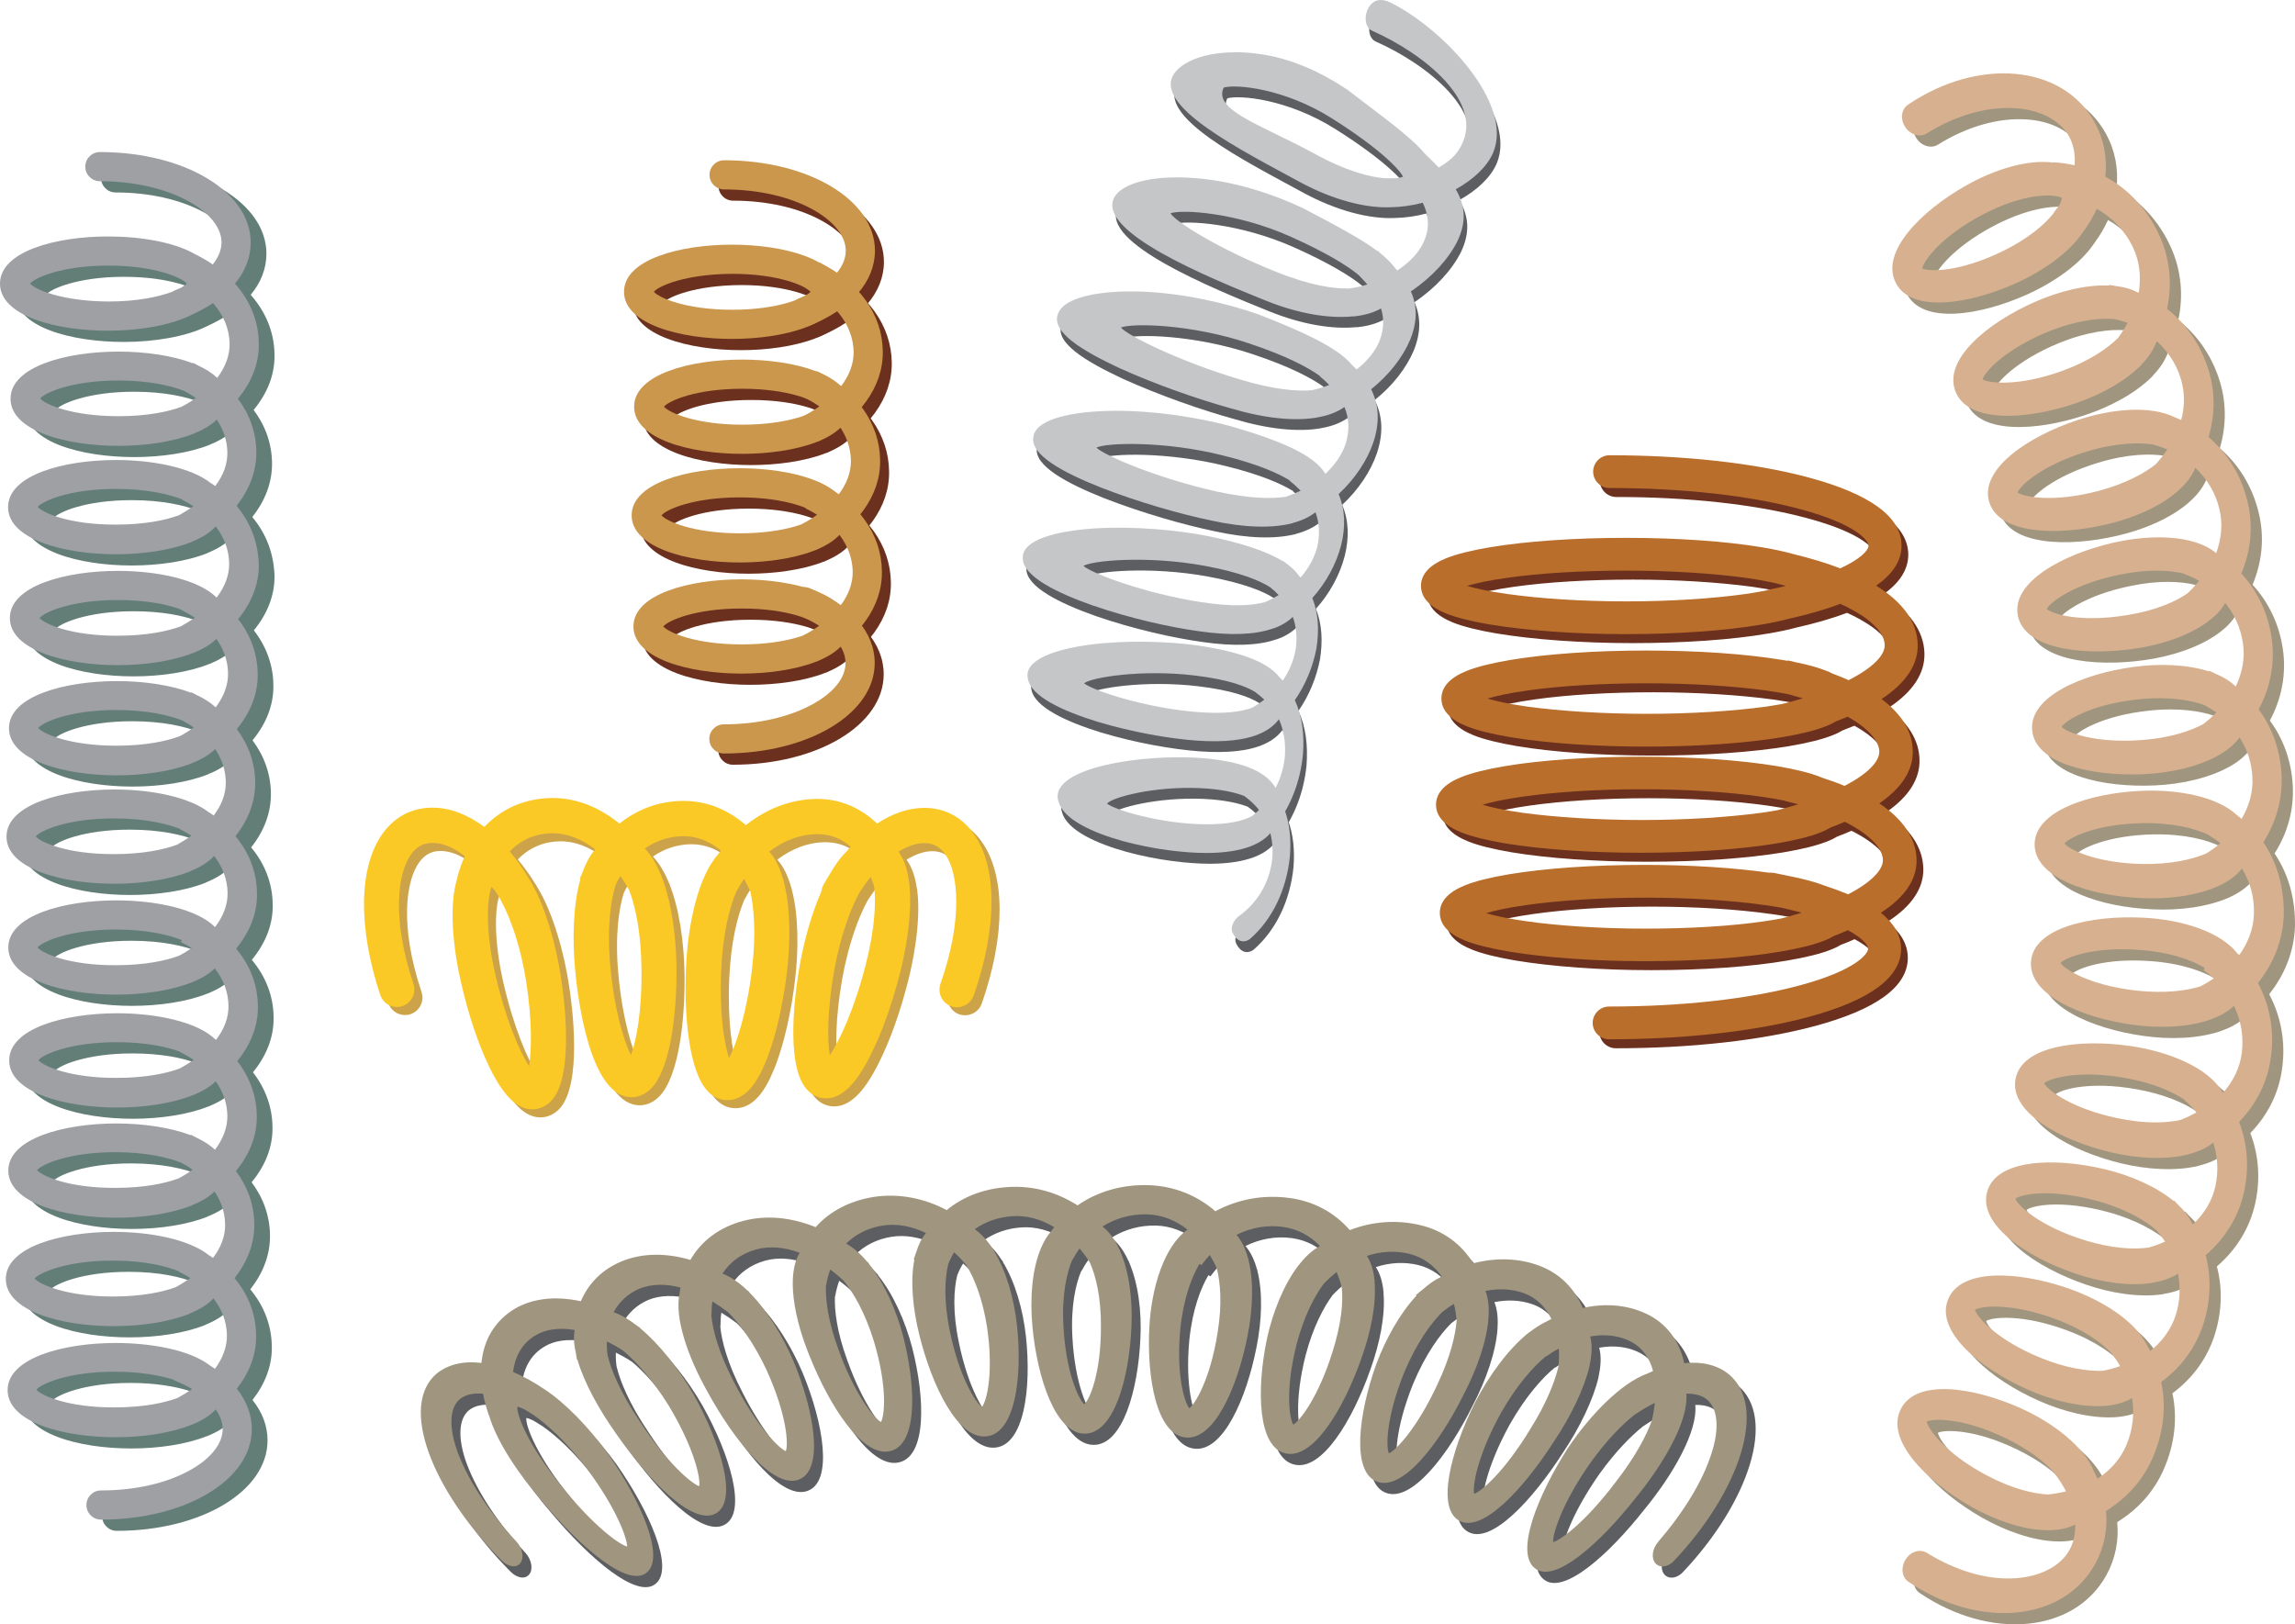 <svg version="1.1" xmlns="http://www.w3.org/2000/svg" xmlns:xlink="http://www.w3.org/1999/xlink" width="1022.509" height="723.667" viewBox="0,0,1022.509,723.667"><g transform="translate(269.9,185.926)"><g data-paper-data="{&quot;isPaintingLayer&quot;:true}" fill-rule="nonzero" stroke="none" stroke-width="1" stroke-linecap="butt" stroke-linejoin="miter" stroke-miterlimit="10" stroke-dasharray="" stroke-dashoffset="0" style="mix-blend-mode: normal"><g><path d="M571.1,224.7c5.5,4.5 9,9.8 9,16.1c0,12.8 -13.9,23 -41.4,30.4c-23.8,6.4 -55.3,9.9 -88.7,9.9c-4,0 -7.3,-3.3 -7.3,-7.3c0,-4 3.3,-7.3 7.3,-7.3c32.2,0 62.3,-3.3 84.9,-9.4c25,-6.7 30.5,-14.1 30.5,-16.3c0,-1.7 -2.5,-4.8 -9,-8.3c-1.9,0.9 -4,1.7 -6.1,2.5c-1.3,0.8 -2.7,1.5 -4.3,2.1c-4.7,1.9 -11.3,3.5 -19.5,4.9c-16.2,2.8 -37.8,4.3 -60.6,4.3c-22.8,0 -44.3,-1.6 -60.6,-4.3c-8.2,-1.4 -14.8,-3 -19.5,-4.9c-7.4,-3 -11.2,-7.1 -11.2,-12.3c0,-5.2 3.8,-9.3 11.2,-12.3c4.7,-1.9 11.3,-3.5 19.5,-4.9c16.2,-2.7 37.8,-4.2 60.6,-4.2c20.5,0 40,1.3 55.5,3.5c0.7,-0.1 1.5,0 2.2,0.1c1.9,0.4 3.8,0.8 5.8,1.2c6.8,1.3 12.4,2.8 16.5,4.4c3.7,1.2 7.2,2.5 10.6,3.9c10.7,-5.5 15.6,-11.1 15.5,-15.3c-0.1,-4.7 -5,-11 -17,-17c-2.1,0.9 -4.2,1.8 -6.4,2.6c-1.3,0.8 -2.7,1.5 -4.3,2.1c-4.7,1.9 -11.3,3.5 -19.5,4.9c-16.2,2.7 -37.8,4.2 -60.6,4.2c-22.8,0 -44.3,-1.5 -60.6,-4.2c-8.2,-1.4 -14.8,-3 -19.5,-4.9c-7.4,-3 -11.2,-7.1 -11.2,-12.3c0,-5.2 3.8,-9.3 11.2,-12.3c4.7,-1.9 11.3,-3.5 19.5,-4.9c16.2,-2.7 37.8,-4.2 60.6,-4.2c22.8,0 44.3,1.5 60.6,4.2c8.2,1.4 14.8,3 19.5,4.9c0.3,0.1 0.5,0.2 0.7,0.3c3.5,1.1 6.8,2.3 9.9,3.6c10.7,-5.5 15.6,-11.1 15.5,-15.3c-0.1,-4.3 -4.2,-10 -14.1,-15.5c-1.7,0.7 -3.5,1.4 -5.3,2.1c-1.3,0.8 -2.7,1.5 -4.3,2.1c-4.7,1.9 -11.3,3.5 -19.5,4.9c-16.2,2.7 -37.8,4.2 -60.6,4.2c-22.8,0 -44.3,-1.5 -60.6,-4.2c-8.2,-1.4 -14.8,-3 -19.5,-4.9c-7.4,-3 -11.2,-7.1 -11.2,-12.3c0,-5.2 3.8,-9.3 11.2,-12.3c4.7,-1.9 11.3,-3.5 19.5,-4.9c16.2,-2.7 37.8,-4.2 60.6,-4.2c22.8,0 44.3,1.5 60.6,4.2c0.8,0.1 1.6,0.3 2.4,0.4v-0.2c1.1,0.2 2.3,0.5 3.4,0.8c5.6,1.1 10.2,2.4 13.7,3.8c1.1,0.4 2,0.8 2.9,1.3c2.5,0.9 4.9,1.9 7.1,2.9c11.1,-5.6 16.2,-11.3 16.1,-15.6c-0.1,-5.4 -5.6,-10.2 -10.2,-13.2c-2.8,-1.8 -6,-3.6 -9.6,-5.2c-7.1,2.7 -15,4.9 -22.7,6.6c-3.6,1 -7.6,1.8 -12.2,2.6c-16.2,2.8 -37.8,4.3 -60.6,4.3c-22.8,0 -44.3,-1.6 -60.6,-4.3c-8.2,-1.4 -14.8,-3 -19.5,-4.9c-7.4,-3 -11.2,-7.1 -11.2,-12.3c0,-5.2 3.8,-9.3 11.2,-12.3c4.7,-1.9 11.3,-3.5 19.5,-4.9c16.2,-2.7 37.8,-4.2 60.6,-4.2c22.8,0 44.3,1.5 60.6,4.2c5.4,0.9 10,1.9 13.9,3c7.8,1.9 14.8,4 21,6.4c9.1,-4.2 12.6,-8.1 12.6,-10.1c0,-2.2 -5.4,-9.6 -30.5,-16.3c-22.6,-6.1 -52.7,-9.4 -84.9,-9.4c-4,0 -7.3,-3.3 -7.3,-7.3c0,-4 3.3,-7.3 7.3,-7.3c33.4,0 64.9,3.5 88.7,9.9c27.5,7.4 41.4,17.6 41.4,30.4c0,7.1 -4.4,13 -11.3,17.8c11.8,7.3 18.2,16.1 18.5,26c0.3,9 -5.1,17.3 -16.1,24.5c8.9,6.7 13.7,14.4 13.9,22.9c0.3,8.6 -4.7,16.6 -14.9,23.6c10.6,7.1 16.3,15.5 16.6,24.8c0.3,8.8 -5,16.9 -15.9,23.9zM510.9,82.7c3.4,-0.5 6.3,-1 8.9,-1.5c0.4,-0.2 0.9,-0.3 1.4,-0.4c2.1,-0.4 4.1,-0.9 6,-1.3c0.5,-0.1 1,-0.3 1.5,-0.4c-3.7,-1.1 -9.4,-2.4 -17.9,-3.6c-14.8,-2 -33.6,-3.2 -53.1,-3.2c-19.5,0 -38.3,1.1 -53.1,3.2c-8.5,1.2 -14.2,2.5 -17.9,3.6c3.7,1.1 9.4,2.4 17.9,3.6c14.8,2.1 33.7,3.3 53.1,3.3c19.4,0 38.3,-1.2 53.2,-3.3zM519.9,132.9c2.7,-0.4 5.1,-0.8 7.3,-1.2c3.2,-0.8 6.2,-1.6 9.1,-2.5c-2,-0.6 -4.1,-1.2 -6.3,-1.8c-2.8,-0.6 -6.2,-1.1 -10.1,-1.7c-14.8,-2 -33.7,-3.2 -53.1,-3.2c-19.5,0 -38.3,1.1 -53.1,3.2c-8.5,1.2 -14.2,2.5 -17.9,3.6c3.7,1.1 9.4,2.4 17.9,3.6c14.8,2 33.7,3.2 53.1,3.2c19.5,0 38.3,-1.2 53.1,-3.2zM517.8,180.2c2.8,-0.4 5.2,-0.8 7.4,-1.2c3.2,-0.9 6.2,-1.7 9.1,-2.6c-1.9,-0.5 -3.9,-1 -6,-1.5v-0.1c-3,-0.6 -6.4,-1.2 -10.6,-1.8c-14.8,-2.1 -33.7,-3.3 -53.1,-3.3c-19.5,0 -38.3,1.2 -53.1,3.3c-8.5,1.2 -14.2,2.5 -17.9,3.6c3.7,1.1 9.4,2.4 17.9,3.6c14.8,2 33.7,3.2 53.1,3.2c19.4,0 38.2,-1.2 53.2,-3.2zM519.3,228.5c2.7,-0.4 5.1,-0.8 7.3,-1.2c3.2,-0.8 6.3,-1.7 9.2,-2.6c-2.7,-0.7 -5.7,-1.5 -8.9,-2.2c-2.2,-0.4 -4.7,-0.8 -7.6,-1.2c-14.8,-2.1 -33.7,-3.3 -53.1,-3.3c-19.5,0 -38.3,1.2 -53.1,3.3c-8.5,1.2 -14.2,2.5 -17.9,3.6c3.7,1.1 9.4,2.4 17.9,3.6c14.8,2.1 33.7,3.3 53.1,3.3c19.4,0 38.3,-1.1 53.1,-3.3z" fill="#6c301e"/><path d="M568.1,220.7c5.5,4.5 9,9.8 9,16.1c0,12.8 -13.9,23 -41.4,30.4c-23.8,6.4 -55.3,9.9 -88.7,9.9c-4,0 -7.3,-3.3 -7.3,-7.3c0,-4 3.3,-7.3 7.3,-7.3c32.2,0 62.3,-3.3 84.9,-9.4c25,-6.7 30.5,-14.1 30.5,-16.3c0,-1.7 -2.5,-4.8 -9,-8.3c-1.9,0.9 -4,1.7 -6.1,2.5c-1.3,0.8 -2.7,1.5 -4.3,2.1c-4.7,1.9 -11.3,3.5 -19.5,4.9c-16.2,2.8 -37.8,4.3 -60.6,4.3c-22.8,0 -44.3,-1.6 -60.6,-4.3c-8.2,-1.4 -14.8,-3 -19.5,-4.9c-7.4,-3 -11.2,-7.1 -11.2,-12.3c0,-5.2 3.8,-9.3 11.2,-12.3c4.7,-1.9 11.3,-3.5 19.5,-4.9c16.2,-2.7 37.8,-4.2 60.6,-4.2c20.5,0 40,1.3 55.5,3.5c0.7,-0.1 1.5,0 2.2,0.1c1.9,0.4 3.8,0.8 5.8,1.2c6.8,1.3 12.4,2.8 16.5,4.4c3.7,1.2 7.2,2.5 10.6,3.9c10.7,-5.5 15.6,-11.1 15.5,-15.3c-0.1,-4.7 -5,-11 -17,-17c-2.1,0.9 -4.2,1.8 -6.4,2.6c-1.3,0.8 -2.7,1.5 -4.3,2.1c-4.7,1.9 -11.3,3.5 -19.5,4.9c-16.2,2.7 -37.8,4.2 -60.6,4.2c-22.8,0 -44.3,-1.5 -60.6,-4.2c-8.2,-1.4 -14.8,-3 -19.5,-4.9c-7.4,-3 -11.2,-7.1 -11.2,-12.3c0,-5.2 3.8,-9.3 11.2,-12.3c4.7,-1.9 11.3,-3.5 19.5,-4.9c16.2,-2.7 37.8,-4.2 60.6,-4.2c22.8,0 44.3,1.5 60.6,4.2c8.2,1.4 14.8,3 19.5,4.9c0.3,0.1 0.5,0.2 0.7,0.3c3.5,1.1 6.8,2.3 9.9,3.6c10.7,-5.5 15.6,-11.1 15.5,-15.3c-0.1,-4.3 -4.2,-10 -14.1,-15.5c-1.7,0.7 -3.5,1.4 -5.3,2.1c-1.3,0.8 -2.7,1.5 -4.3,2.1c-4.7,1.9 -11.3,3.5 -19.5,4.9c-16.2,2.7 -37.8,4.2 -60.6,4.2c-22.8,0 -44.3,-1.5 -60.6,-4.2c-8.2,-1.4 -14.8,-3 -19.5,-4.9c-7.4,-3 -11.2,-7.1 -11.2,-12.3c0,-5.2 3.8,-9.3 11.2,-12.3c4.7,-1.9 11.3,-3.5 19.5,-4.9c16.2,-2.7 37.8,-4.2 60.6,-4.2c22.8,0 44.3,1.5 60.6,4.2c0.8,0.1 1.6,0.3 2.4,0.4v-0.2c1.1,0.2 2.3,0.5 3.4,0.8c5.6,1.1 10.2,2.4 13.7,3.8c1.1,0.4 2,0.8 2.9,1.3c2.5,0.9 4.9,1.9 7.1,2.9c11.1,-5.6 16.2,-11.3 16.1,-15.6c-0.1,-5.4 -5.6,-10.2 -10.2,-13.2c-2.8,-1.8 -6,-3.6 -9.6,-5.2c-7.1,2.7 -15,4.9 -22.7,6.6c-3.6,1 -7.6,1.8 -12.2,2.6c-16.2,2.8 -37.8,4.3 -60.6,4.3c-22.8,0 -44.3,-1.6 -60.6,-4.3c-8.2,-1.4 -14.8,-3 -19.5,-4.9c-7.4,-3 -11.2,-7.1 -11.2,-12.3c0,-5.2 3.8,-9.3 11.2,-12.3c4.7,-1.9 11.3,-3.5 19.5,-4.9c16.2,-2.7 37.8,-4.2 60.6,-4.2c22.8,0 44.3,1.5 60.6,4.2c5.4,0.9 10,1.9 13.9,3c7.8,1.9 14.8,4 21,6.4c9.1,-4.2 12.6,-8.1 12.6,-10.1c0,-2.2 -5.4,-9.6 -30.5,-16.3c-22.6,-6.1 -52.7,-9.4 -84.9,-9.4c-4,0 -7.3,-3.3 -7.3,-7.3c0,-4 3.3,-7.3 7.3,-7.3c33.4,0 64.9,3.5 88.7,9.9c27.5,7.4 41.4,17.6 41.4,30.4c0,7.1 -4.4,13 -11.3,17.8c11.8,7.3 18.2,16.1 18.5,26c0.3,9 -5.1,17.3 -16.1,24.5c8.9,6.7 13.7,14.4 13.9,22.9c0.3,8.6 -4.7,16.6 -14.9,23.6c10.6,7.1 16.3,15.5 16.6,24.8c0.3,8.8 -5,16.9 -15.9,23.9zM507.9,78.7c3.4,-0.5 6.3,-1 8.9,-1.5c0.4,-0.2 0.9,-0.3 1.4,-0.4c2.1,-0.4 4.1,-0.9 6,-1.3c0.5,-0.1 1,-0.3 1.5,-0.4c-3.7,-1.1 -9.4,-2.4 -17.9,-3.6c-14.8,-2 -33.6,-3.2 -53.1,-3.2c-19.5,0 -38.3,1.1 -53.1,3.2c-8.5,1.2 -14.2,2.5 -17.9,3.6c3.7,1.1 9.4,2.4 17.9,3.6c14.8,2.1 33.7,3.3 53.1,3.3c19.4,0 38.3,-1.2 53.2,-3.3zM516.9,128.9c2.7,-0.4 5.1,-0.8 7.3,-1.2c3.2,-0.8 6.2,-1.6 9.1,-2.5c-2,-0.6 -4.1,-1.2 -6.3,-1.8c-2.8,-0.6 -6.2,-1.1 -10.1,-1.7c-14.8,-2 -33.7,-3.2 -53.1,-3.2c-19.5,0 -38.3,1.1 -53.1,3.2c-8.5,1.2 -14.2,2.5 -17.9,3.6c3.7,1.1 9.4,2.4 17.9,3.6c14.8,2 33.7,3.2 53.1,3.2c19.5,0 38.3,-1.2 53.1,-3.2zM514.8,176.2c2.8,-0.4 5.2,-0.8 7.4,-1.2c3.2,-0.9 6.2,-1.7 9.1,-2.6c-1.9,-0.5 -3.9,-1 -6,-1.5v-0.1c-3,-0.6 -6.4,-1.2 -10.6,-1.8c-14.8,-2.1 -33.7,-3.3 -53.1,-3.3c-19.5,0 -38.3,1.2 -53.1,3.3c-8.5,1.2 -14.2,2.5 -17.9,3.6c3.7,1.1 9.4,2.4 17.9,3.6c14.8,2 33.7,3.2 53.1,3.2c19.4,0 38.2,-1.2 53.2,-3.2zM516.3,224.5c2.7,-0.4 5.1,-0.8 7.3,-1.2c3.2,-0.8 6.3,-1.7 9.2,-2.6c-2.7,-0.7 -5.7,-1.5 -8.9,-2.2c-2.2,-0.4 -4.7,-0.8 -7.6,-1.2c-14.8,-2.1 -33.7,-3.3 -53.1,-3.3c-19.5,0 -38.3,1.2 -53.1,3.3c-8.5,1.2 -14.2,2.5 -17.9,3.6c3.7,1.1 9.4,2.4 17.9,3.6c14.8,2.1 33.7,3.3 53.1,3.3c19.4,0 38.3,-1.1 53.1,-3.3z" fill="#b96e2b"/></g><g><path d="M167.5,261.2c-1.1,3.2 -4.2,5.2 -7.4,5.2c-0.9,0 -1.7,-0.1 -2.6,-0.4c-4.1,-1.5 -6.2,-5.9 -4.8,-10c9.9,-28.1 8.2,-49.2 2.1,-57.8c-2.4,-3.3 -5.3,-4.9 -9.3,-4.9c-3.7,0 -7.6,1.4 -11.5,3.8c2.5,3.4 3.9,7.8 4.6,12.8c0,0.1 0.1,0.2 0.1,0.3v0c2,14.8 -2.2,34 -4,40.9c-3.5,13.9 -8.2,27 -13.3,37c-6.5,12.9 -12.8,18.9 -19.7,18.9c-3.3,0 -6.5,-1.5 -8.8,-4.3c-9.6,-11.4 -4.7,-44.9 -2.9,-54.9c1.7,-9.6 4.9,-22.2 9.7,-33.1c0.1,-1 0.4,-2 1,-3c0.8,-1.5 1.7,-3 2.6,-4.4c2.3,-4.1 4.9,-7.7 7.8,-10.5c0.5,-0.7 1,-1.3 1.6,-1.9c-3.7,-3.3 -8.6,-5.6 -14.8,-5.6c-0.2,0 -0.3,0 -0.4,0c-7.4,0.1 -14.7,2.9 -21.1,7.8c0.1,0.1 0.1,0.1 0.2,0.2c2.7,3 4.6,7.2 6,12.1c0.1,0.2 0.2,0.5 0.3,0.7h-0.1c3.2,11.8 3.1,27.5 1.5,40.8c-1.7,14 -4.7,27.2 -8.4,37.2c-3.2,8.4 -8.5,19.7 -18.1,19.7c-2.2,0 -5.6,-0.6 -8.7,-3.9c-8.5,-8.8 -10.6,-33.8 -9.8,-54.2c0.8,-20.8 5.6,-41.7 14.5,-51.6c0.3,-0.5 0.7,-1 1.1,-1.5c-5.1,-4.2 -10.7,-6.4 -16.7,-6.4c-0.1,0 -0.2,0 -0.3,0c-6.2,0.1 -11.9,2 -16.9,5.5c2.8,2.9 5.2,7 7.2,11.8c0.1,0.2 0.2,0.3 0.3,0.5h-0.1c4.3,10.9 6.5,25.7 6.7,40.5c0.2,20.4 -2.6,45.3 -11.3,54.1c-3.1,3.2 -6.5,3.9 -8.7,3.9c-18.5,0 -24,-43.8 -25.2,-57.2c-1.2,-13 -0.9,-28.3 2.4,-40l-0.3,-0.1c0.4,-1 0.9,-2 1.3,-3c1.4,-4 3.3,-7.5 5.6,-10.1c-6.1,-4.7 -12.7,-7.3 -19.3,-7.2c-7.5,0.1 -13.9,3 -18.8,8.1c2.9,3.4 5.6,7.3 8.2,11.5c7.8,12.3 12.6,31.2 14.6,44.4c1.6,10 5.8,43.5 -3.9,54.8c-2.4,2.7 -5.5,4.2 -8.8,4.2c-6.9,0 -13,-6.1 -19.3,-19.1c-4.8,-9.9 -9.2,-23.1 -12.4,-37c-3.7,-15.8 -5.6,-34.9 -1.7,-47.1h-0.1c0.9,-3.4 2,-6.6 3.4,-9.6c-4.9,-3.8 -9.8,-5.9 -14.4,-5.9c-4,0 -7,1.6 -9.5,5c-5.8,8 -9,27.9 1,57.8c1.4,4.1 -0.8,8.5 -4.9,9.9c-0.8,0.3 -1.7,0.4 -2.5,0.4c-3.3,0 -6.3,-2.1 -7.4,-5.4c-10,-30.1 -9.6,-57 1.1,-71.9c5.4,-7.5 13.1,-11.5 22.2,-11.5c7.7,0 15.6,3 23.1,8.6c7.7,-8.2 18,-12.7 29.9,-12.9c0.2,0 0.4,0 0.6,0c10.4,0 20.6,4 29.7,11.4c8,-6.4 17.6,-10 28,-10.1c0.2,0 0.4,0 0.6,0c10.2,0 19.7,3.8 27.7,10.8c9.3,-7.4 20.1,-11.5 31.3,-11.7c0.2,0 0.4,0 0.6,0c10.1,0 19.3,4 26.6,11c6.8,-4.5 14,-7 21,-7c9,0 16.7,4 22,11.5c10.6,14.9 10.6,41.8 0,72.1zM-31.8,255.4c-2.5,-16.1 -7,-28.5 -11,-35.9c0,-0.1 0,-0.1 0,-0.1c-0.5,-0.9 -1,-1.8 -1.5,-2.7c-1.1,-1.8 -2.1,-3.1 -3,-3.9c-1.9,4.8 -3,18.9 1.8,39.6c4.7,20.1 10.8,33.8 14.9,40.3c1.2,-6.7 1.6,-19.6 -1.2,-37.3zM19.5,248.9c-0.2,-16 -2.8,-27.6 -5.5,-34.6c-1.2,-2.2 -2.5,-4.3 -3.9,-6.2c-0.8,1.2 -1.5,2.5 -2.1,3.9c-2.1,6.6 -4,18.8 -2.4,36c1.8,19.9 6.1,33.6 9.2,39.9c2.4,-6.4 5,-19.8 4.7,-39zM68,214.9c-0.9,-2 -1.8,-3.9 -2.8,-5.7c-1.2,1.8 -2.3,3.6 -3.4,5.6v0c-3,6.9 -6.1,18.8 -6.8,35.5c-0.8,19.1 1.4,32.4 3.5,38.8c3.3,-6.3 7.9,-20 10.3,-40c1.8,-15.5 0.8,-27.1 -0.8,-34.2zM123.2,212.7c-0.4,-1.3 -1,-2.8 -1.6,-4.4c-1.6,2.1 -3.2,4.3 -4.8,6.7c-4.1,7.4 -8.7,19.6 -11.5,35.4c-3.1,17.8 -3,30.7 -1.9,37.4c4.3,-6.4 10.9,-20.2 16.1,-40.7c4,-15.5 4.5,-27.4 3.7,-34.4z" fill="#cda349"/><path d="M163.9,257.6c-1.1,3.2 -4.2,5.2 -7.4,5.2c-0.9,0 -1.7,-0.1 -2.6,-0.4c-4.1,-1.5 -6.2,-5.9 -4.8,-10c9.9,-28.1 8.2,-49.2 2.1,-57.8c-2.4,-3.3 -5.3,-4.9 -9.3,-4.9c-3.7,0 -7.6,1.4 -11.5,3.8c2.5,3.4 3.9,7.8 4.6,12.8c0,0.1 0.1,0.2 0.1,0.3v0c2,14.8 -2.2,34 -4,40.9c-3.5,13.9 -8.2,27 -13.3,37c-6.5,12.9 -12.8,18.9 -19.7,18.9c-3.3,0 -6.5,-1.5 -8.8,-4.3c-9.6,-11.4 -4.7,-44.9 -2.9,-54.9c1.7,-9.6 4.9,-22.2 9.7,-33.1c0.1,-1 0.4,-2 1,-3c0.8,-1.5 1.7,-3 2.6,-4.4c2.3,-4.1 4.9,-7.7 7.8,-10.5c0.5,-0.7 1,-1.3 1.6,-1.9c-3.7,-3.3 -8.6,-5.6 -14.8,-5.6c-0.2,0 -0.3,0 -0.4,0c-7.4,0.1 -14.7,2.9 -21.1,7.8c0.1,0.1 0.1,0.1 0.2,0.2c2.7,3 4.6,7.2 6,12.1c0.1,0.2 0.2,0.5 0.3,0.7h-0.1c3.2,11.8 3.1,27.5 1.5,40.8c-1.7,14 -4.7,27.2 -8.4,37.2c-3.2,8.4 -8.5,19.7 -18.1,19.7c-2.2,0 -5.6,-0.6 -8.7,-3.9c-8.5,-8.8 -10.6,-33.8 -9.8,-54.2c0.8,-20.8 5.6,-41.7 14.5,-51.6c0.3,-0.5 0.7,-1 1.1,-1.5c-5.1,-4.2 -10.7,-6.4 -16.7,-6.4c-0.1,0 -0.2,0 -0.3,0c-6.2,0.1 -11.9,2 -16.9,5.5c2.8,2.9 5.2,7 7.2,11.8c0.1,0.2 0.2,0.3 0.3,0.5h-0.1c4.3,10.9 6.5,25.7 6.7,40.5c0.2,20.4 -2.6,45.3 -11.3,54.1c-3.1,3.2 -6.5,3.9 -8.7,3.9c-18.5,0 -24,-43.8 -25.2,-57.2c-1.2,-13 -0.9,-28.3 2.4,-40l-0.3,-0.1c0.4,-1 0.9,-2 1.3,-3c1.4,-4 3.3,-7.5 5.6,-10.1c-6.1,-4.7 -12.7,-7.3 -19.3,-7.2c-7.5,0.1 -13.9,3 -18.8,8.1c2.9,3.4 5.6,7.3 8.2,11.5c7.8,12.3 12.6,31.2 14.6,44.4c1.6,10 5.8,43.5 -3.9,54.8c-2.4,2.7 -5.5,4.2 -8.8,4.2c-6.9,0 -13,-6.1 -19.3,-19.1c-4.8,-9.9 -9.2,-23.1 -12.4,-37c-3.7,-15.8 -5.6,-34.9 -1.7,-47.1h-0.1c0.9,-3.4 2,-6.6 3.4,-9.6c-4.9,-3.8 -9.8,-5.9 -14.4,-5.9c-4,0 -7,1.6 -9.5,5c-5.8,8 -9,27.9 1,57.8c1.4,4.1 -0.8,8.5 -4.9,9.9c-0.8,0.3 -1.7,0.4 -2.5,0.4c-3.3,0 -6.3,-2.1 -7.4,-5.4c-10,-30.1 -9.6,-57 1.1,-71.9c5.4,-7.5 13.1,-11.5 22.2,-11.5c7.7,0 15.6,3 23.1,8.6c7.7,-8.2 18,-12.7 29.9,-12.9c0.2,0 0.4,0 0.6,0c10.4,0 20.6,4 29.7,11.4c8,-6.4 17.6,-10 28,-10.1c0.2,0 0.4,0 0.6,0c10.2,0 19.7,3.8 27.7,10.8c9.3,-7.4 20.1,-11.5 31.3,-11.7c0.2,0 0.4,0 0.6,0c10.1,0 19.3,4 26.6,11c6.8,-4.5 14,-7 21,-7c9,0 16.7,4 22,11.5c10.6,14.9 10.6,41.8 0,72.1zM-35.4,251.8c-2.5,-16.1 -7,-28.5 -11,-35.9c0,-0.1 0,-0.1 0,-0.1c-0.5,-0.9 -1,-1.8 -1.5,-2.7c-1.1,-1.8 -2.1,-3.1 -3,-3.9c-1.9,4.8 -3,18.9 1.8,39.6c4.7,20.1 10.8,33.8 14.9,40.3c1.1,-6.8 1.5,-19.6 -1.2,-37.3zM15.9,245.2c-0.2,-16 -2.8,-27.6 -5.5,-34.6c-1.2,-2.2 -2.5,-4.3 -3.9,-6.2c-0.8,1.2 -1.5,2.5 -2.1,3.9c-2.1,6.6 -4,18.8 -2.4,36c1.8,19.9 6.1,33.6 9.2,39.9c2.4,-6.3 5,-19.7 4.7,-39zM64.4,211.3c-0.9,-2 -1.8,-3.9 -2.8,-5.7c-1.2,1.8 -2.3,3.6 -3.4,5.6v0c-3,6.9 -6.1,18.8 -6.8,35.5c-0.8,19.1 1.4,32.4 3.5,38.8c3.3,-6.3 7.9,-20 10.3,-40c1.8,-15.5 0.8,-27.1 -0.8,-34.2zM119.6,209.1c-0.4,-1.3 -1,-2.8 -1.6,-4.4c-1.6,2.1 -3.2,4.3 -4.8,6.7c-4.1,7.4 -8.7,19.6 -11.5,35.4c-3.1,17.8 -3,30.7 -1.9,37.4c4.3,-6.4 10.9,-20.2 16.1,-40.7c4,-15.6 4.5,-27.4 3.7,-34.4z" fill="#fbc926"/></g><g><g fill="#6c301e"><g><path d="M60.22,-29.925c-23.1,0 -48.1,-6.6 -48.1,-21c0,-14.4 24.9,-21 48.1,-21c23.1,0 48.1,6.6 48.1,21c0,14.4 -24.9,21 -48.1,21zM25.42,-50.925c2.2,2.6 14.1,8 34.9,8c20.8,0 32.7,-5.4 34.9,-8c-2.2,-2.6 -14.1,-8 -34.9,-8c-20.8,0.1 -32.8,5.4 -34.9,8z"/></g><g><path d="M64.72,21.275c-23.1,0 -48.1,-6.6 -48.1,-21c0,-14.4 24.9,-21 48.1,-21c23.1,0 48.1,6.6 48.1,21c0,14.4 -24.9,21 -48.1,21zM29.92,0.275c2.2,2.6 14.1,8 34.9,8c20.8,0 32.7,-5.4 34.9,-8c-2.2,-2.6 -14.1,-8 -34.9,-8c-20.8,0 -32.8,5.4 -34.9,8z"/></g><g><path d="M92.32,-35.325c-2.6,0 -5,-1.5 -6,-4.1c-1.3,-3.3 0.3,-7.1 3.6,-8.5c13.1,-5.3 21,-13.3 21,-21.3c0,-6.5 -5.3,-13.1 -14.4,-18.2c-10.5,-5.9 -24.6,-9.1 -39.8,-9.1c-3.6,0 -6.5,-2.9 -6.5,-6.5c0,-3.6 2.9,-6.5 6.5,-6.5c37.7,0 67.2,17.7 67.2,40.3c0,13.7 -10.6,25.9 -29.1,33.4c-0.9,0.3 -1.7,0.5 -2.5,0.5z"/></g><g><path d="M56.62,154.775c-3.6,0 -6.5,-2.9 -6.5,-6.5c0,-3.6 2.9,-6.5 6.5,-6.5c15.1,0 29.2,-3.2 39.8,-9.1c9.2,-5.1 14.4,-11.7 14.4,-18.2c0,-8 -7.8,-16 -21,-21.3c-3.3,-1.3 -4.9,-5.1 -3.6,-8.5c1.3,-3.3 5.1,-4.9 8.5,-3.6c18.5,7.5 29.1,19.6 29.1,33.4c0,22.6 -29.5,40.3 -67.2,40.3z"/></g><g><path d="M98.52,15.775l-6.1,-11.5c14.1,-7.5 22.1,-17.8 22,-28.4c-0.2,-11.5 -7.8,-21.8 -21,-28.2l5.7,-11.7c17.7,8.7 28.1,23.2 28.3,39.7c0.2,15.7 -10.4,30.3 -28.9,40.1z"/></g><g><path d="M63.62,69.675c-23.1,0 -48.1,-6.6 -48.1,-21c0,-14.4 24.9,-21 48.1,-21c23.1,0 48.1,6.6 48.1,21c0,14.4 -24.9,21 -48.1,21zM28.82,48.675c2.2,2.6 14.1,8 34.9,8c20.8,0 32.7,-5.4 34.9,-8c-2.2,-2.6 -14.1,-8 -34.9,-8c-20.8,0 -32.8,5.4 -34.9,8z"/></g><g><path d="M97.32,64.175l-6.1,-11.5c14.1,-7.5 22.1,-17.8 22,-28.4c-0.2,-11.5 -7.8,-21.8 -21,-28.2l5.7,-11.7c17.7,8.7 28.1,23.2 28.3,39.7c0.3,15.7 -10.3,30.3 -28.9,40.1z"/></g><g><path d="M64.42,119.175c-23.1,0 -48.1,-6.6 -48.1,-21c0,-14.4 24.9,-21 48.1,-21c23.1,0 48.1,6.6 48.1,21c0,14.4 -24.9,21 -48.1,21zM29.62,98.175c2.2,2.6 14.1,8 34.9,8c20.8,0 32.7,-5.4 34.9,-8c-2.2,-2.6 -14.1,-8 -34.9,-8c-20.8,0 -32.8,5.4 -34.9,8z"/></g><g><path d="M98.12,113.675l-6.1,-11.5c14.1,-7.4 22.1,-17.8 22,-28.4c-0.2,-11.5 -7.8,-21.8 -21,-28.2l5.7,-11.7c17.7,8.7 28.1,23.2 28.3,39.7c0.3,15.7 -10.3,30.3 -28.9,40.1z"/></g></g><g fill="#ca974d"><g><path d="M56.22,-34.925c-23.1,0 -48.1,-6.6 -48.1,-21c0,-14.4 24.9,-21 48.1,-21c23.1,0 48.1,6.6 48.1,21c0,14.4 -24.9,21 -48.1,21zM21.42,-55.925c2.2,2.6 14.1,8 34.9,8c20.8,0 32.7,-5.4 34.9,-8c-2.2,-2.6 -14.1,-8 -34.9,-8c-20.8,0.1 -32.8,5.4 -34.9,8z"/></g><g><path d="M60.72,16.275c-23.1,0 -48.1,-6.6 -48.1,-21c0,-14.4 24.9,-21 48.1,-21c23.1,0 48.1,6.6 48.1,21c0,14.4 -24.9,21 -48.1,21zM25.92,-4.725c2.2,2.6 14.1,8 34.9,8c20.8,0 32.7,-5.4 34.9,-8c-2.2,-2.6 -14.1,-8 -34.9,-8c-20.8,0 -32.8,5.4 -34.9,8z"/></g><g><path d="M88.32,-40.325c-2.6,0 -5,-1.5 -6,-4.1c-1.3,-3.3 0.3,-7.1 3.6,-8.5c13.1,-5.3 21,-13.3 21,-21.3c0,-6.5 -5.3,-13.1 -14.4,-18.2c-10.5,-5.9 -24.6,-9.1 -39.8,-9.1c-3.6,0 -6.5,-2.9 -6.5,-6.5c0,-3.6 2.9,-6.5 6.5,-6.5c37.7,0 67.2,17.7 67.2,40.3c0,13.7 -10.6,25.9 -29.1,33.4c-0.9,0.3 -1.7,0.5 -2.5,0.5z"/></g><g><path d="M52.62,149.775c-3.6,0 -6.5,-2.9 -6.5,-6.5c0,-3.6 2.9,-6.5 6.5,-6.5c15.1,0 29.2,-3.2 39.8,-9.1c9.2,-5.1 14.4,-11.7 14.4,-18.2c0,-8 -7.8,-16 -21,-21.3c-3.3,-1.3 -4.9,-5.1 -3.6,-8.5c1.3,-3.3 5.1,-4.9 8.5,-3.6c18.5,7.5 29.1,19.6 29.1,33.4c0,22.6 -29.5,40.3 -67.2,40.3z"/></g><g><path d="M94.52,10.775l-6.1,-11.5c14.1,-7.5 22.1,-17.8 22,-28.4c-0.2,-11.5 -7.8,-21.8 -21,-28.2l5.7,-11.7c17.7,8.7 28.1,23.2 28.3,39.7c0.2,15.7 -10.4,30.3 -28.9,40.1z"/></g><g><path d="M59.62,64.675c-23.1,0 -48.1,-6.6 -48.1,-21c0,-14.4 24.9,-21 48.1,-21c23.1,0 48.1,6.6 48.1,21c0,14.4 -24.9,21 -48.1,21zM24.82,43.675c2.2,2.6 14.1,8 34.9,8c20.8,0 32.7,-5.4 34.9,-8c-2.2,-2.6 -14.1,-8 -34.9,-8c-20.8,0 -32.8,5.4 -34.9,8z"/></g><g><path d="M93.32,59.175l-6.1,-11.5c14.1,-7.5 22.1,-17.8 22,-28.4c-0.2,-11.5 -7.8,-21.8 -21,-28.2l5.7,-11.7c17.7,8.7 28.1,23.2 28.3,39.7c0.3,15.7 -10.3,30.3 -28.9,40.1z"/></g><g><path d="M60.42,114.175c-23.1,0 -48.1,-6.6 -48.1,-21c0,-14.4 24.9,-21 48.1,-21c23.1,0 48.1,6.6 48.1,21c0,14.4 -24.9,21 -48.1,21zM25.62,93.175c2.2,2.6 14.1,8 34.9,8c20.8,0 32.7,-5.4 34.9,-8c-2.2,-2.6 -14.1,-8 -34.9,-8c-20.8,0 -32.8,5.4 -34.9,8z"/></g><g><path d="M94.12,108.675l-6.1,-11.5c14.1,-7.4 22.1,-17.8 22,-28.4c-0.2,-11.5 -7.8,-21.8 -21,-28.2l5.7,-11.7c17.7,8.7 28.1,23.2 28.3,39.7c0.3,15.7 -10.3,30.3 -28.9,40.1z"/></g></g></g><g><path d="M-147.6,70.3c0.2,8.7 -3.1,17.2 -9.2,24.6c5.5,7.1 8.6,15.4 8.7,24.3c0.2,8.8 -3.1,17.2 -9.3,24.7c5.2,6.9 8.1,15 8.2,23.6c0.1,8.6 -3,16.8 -8.8,24.1c6.1,7.3 9.5,16 9.6,25.4c0.2,8.8 -3.1,17.2 -9.3,24.7c6.2,7.4 9.6,16.1 9.7,25.5c0.2,8.7 -3.1,17.2 -9.2,24.6c5.5,7.1 8.6,15.4 8.7,24.3c0.2,8.8 -3.1,17.2 -9.3,24.7c5.2,6.9 8.1,15 8.2,23.6c0.1,8.6 -3,16.8 -8.8,24.1c6.1,7.3 9.5,16 9.6,25.4c0.2,8.5 -2.9,16.6 -8.6,23.9c4.4,5.5 6.7,11.6 6.7,18c0,22.6 -29.5,40.3 -67.2,40.3c-3.6,0 -6.5,-2.9 -6.5,-6.5c0,-3.6 2.9,-6.5 6.5,-6.5c15.2,0 29.3,-3.2 39.8,-9.1c9.1,-5.1 14.4,-11.7 14.4,-18.2c0,-3 -1.1,-6 -3.1,-8.8v0c-2.5,2.8 -6.3,5.1 -10.8,6.9h-0.1v0c-9.2,3.7 -21.7,5.5 -33.7,5.5c-23.2,0 -48.1,-6.6 -48.1,-21c0,-14.4 25,-21 48.1,-21c16.2,0 33.2,3.2 42,10c0.8,0.5 1.5,1 2.3,1.5c3.5,-4.8 5.4,-9.9 5.3,-15c-0.1,-5.9 -2.2,-11.5 -6,-16.4c-2.5,2.8 -6.2,5 -10.6,6.8c0,0.1 -0.1,0.1 -0.1,0.1v0c-9.2,3.7 -21.7,5.5 -33.7,5.5c-23.2,0 -48.1,-6.6 -48.1,-21c0,-14.4 25,-21 48.1,-21c16.2,0 33.3,3.3 42.1,10.2c0.7,0.4 1.4,0.9 2.1,1.4c3.6,-4.7 5.5,-9.8 5.4,-15c-0.1,-5.2 -1.7,-10.1 -4.7,-14.6c-2.5,2.4 -5.9,4.5 -10,6.1c0,0.1 -0.1,0.1 -0.1,0.1v0c-9.2,3.7 -21.7,5.5 -33.7,5.5c-23.2,0 -48.1,-6.6 -48.1,-21c0,-14.4 25,-21 48.1,-21c11.7,0 23.9,1.7 33.1,5.2l0.1,-0.2c0.8,0.4 1.5,0.8 2.3,1.2c3.2,1.5 6,3.2 8.1,5.2c0.1,0.1 0.3,0.2 0.4,0.3c3.6,-4.8 5.6,-10 5.5,-15.2c-0.1,-5.5 -1.9,-10.7 -5.2,-15.3c-2.5,2.5 -6,4.5 -10.1,6.2h-0.1v0c-9.2,3.7 -21.7,5.5 -33.7,5.5c-23.2,0 -48.1,-6.6 -48.1,-21c0,-14.4 25,-21 48.1,-21c17.5,0 36,3.8 44,11.9c3.7,-4.8 5.7,-10 5.6,-15.3c-0.1,-6 -2.2,-11.6 -6.1,-16.6c-2.5,2.5 -6,4.5 -10.1,6.2h-0.1v0c-9.2,3.7 -21.7,5.5 -33.7,5.5c-23.2,0 -48.1,-6.6 -48.1,-21c0,-14.4 25,-21 48.1,-21c17.5,0 36,3.8 44,11.9c3.7,-4.8 5.7,-10 5.6,-15.3c-0.1,-5.9 -2.2,-11.5 -6,-16.4c-2.5,2.8 -6.2,5 -10.6,6.8c0,0.1 -0.1,0.1 -0.1,0.1v0c-9.2,3.7 -21.7,5.5 -33.7,5.5c-23.2,0 -48.1,-6.6 -48.1,-21c0,-14.4 25,-21 48.1,-21c16.2,0 33.3,3.3 42.1,10.2c0.7,0.4 1.4,0.9 2.1,1.4c3.6,-4.7 5.5,-9.8 5.4,-15c-0.1,-5.2 -1.7,-10.1 -4.7,-14.6c-2.5,2.4 -5.9,4.5 -10,6.1c0,0.1 -0.1,0.1 -0.1,0.1v0c-9.2,3.7 -21.7,5.5 -33.7,5.5c-23.2,0 -48.1,-6.6 -48.1,-21c0,-14.4 25,-21 48.1,-21c11.7,0 23.9,1.7 33.1,5.2l0.1,-0.2c0.8,0.4 1.5,0.8 2.3,1.2c3.2,1.5 6,3.2 8.1,5.2c0.1,0.1 0.3,0.2 0.4,0.3c3.6,-4.8 5.6,-10 5.5,-15.2c-0.1,-5.5 -1.9,-10.7 -5.2,-15.3c-2.5,2.5 -6,4.5 -10.1,6.2h-0.1v0c-9.2,3.7 -21.7,5.5 -33.7,5.5c-23.2,0 -48.1,-6.6 -48.1,-21c0,-14.4 25,-21 48.1,-21c17.5,0 36,3.8 44,11.9c3.7,-4.8 5.7,-10 5.6,-15.3c-0.1,-5.9 -2.2,-11.5 -6,-16.4c-2.5,2.8 -6.2,5 -10.6,6.8c0,0.1 -0.1,0.1 -0.1,0.1v0c-9.2,3.7 -21.7,5.5 -33.7,5.5c-23.2,0 -48.1,-6.6 -48.1,-21c0,-14.4 25,-21 48.1,-21c16.2,0 33.3,3.3 42.1,10.2c0.7,0.4 1.4,0.9 2.1,1.4c3.6,-4.7 5.5,-9.8 5.4,-15c-0.1,-5.2 -1.7,-10.1 -4.7,-14.6c-2.5,2.4 -5.9,4.5 -10,6.1c0,0.1 -0.1,0.1 -0.1,0.1v0c-9.2,3.7 -21.7,5.5 -33.7,5.5c-23.2,0 -48.1,-6.6 -48.1,-21c0,-14.4 25,-21 48.1,-21c11.7,0 23.9,1.7 33.1,5.2l0.1,-0.2c0.8,0.4 1.5,0.8 2.3,1.2c3.2,1.5 6,3.2 8.1,5.2c0.1,0.1 0.3,0.2 0.4,0.3c3.6,-4.8 5.6,-10 5.5,-15.2c-0.1,-6.6 -2.7,-12.8 -7.4,-18.1c-2.9,1.9 -6.2,3.7 -9.7,5.3c-9.4,4.7 -23.6,7 -37.1,7c-23.2,0 -48.1,-6.6 -48.1,-21c0,-14.4 25,-21 48.1,-21c14.4,0 29.5,2.5 38.8,7.9v0c2.8,1.4 5.5,2.9 7.9,4.6c2.5,-3.2 3.9,-6.5 3.9,-9.8c0,-6.5 -5.2,-13.1 -14.4,-18.2c-10.6,-5.9 -24.7,-9.1 -39.8,-9.1c-3.6,0 -6.5,-2.9 -6.5,-6.5c0,-3.6 2.9,-6.5 6.5,-6.5c37.7,0 67.2,17.7 67.2,40.3c0,6.5 -2.4,12.8 -7,18.3c6.7,7.6 10.5,16.7 10.6,26.6c0.2,8.8 -3.1,17.2 -9.3,24.7c5.2,6.9 8.1,15 8.2,23.6c0.1,8.6 -3,16.8 -8.8,24.1c6.2,7.4 9.5,16.1 9.9,25.9zM-214.6,-46.6c13.2,0 22.8,-2.2 28.6,-4.4c0.4,-0.3 0.7,-0.4 1.1,-0.6c1,-0.4 1.9,-0.8 2.8,-1.2c1.1,-0.7 2,-1.3 2.4,-1.8c-2.2,-2.6 -14.1,-8 -34.9,-8c-20.8,0 -32.7,5.4 -34.9,8c2.1,2.6 14.1,7.9 34.9,8zM-210.1,4.5c12.8,0 22.2,-2 28.1,-4.2c2.3,-1.2 4.4,-2.5 6.3,-3.9c-1.5,-1.1 -3.2,-2.1 -5,-3.1c-5.7,-2.3 -15.6,-4.7 -29.4,-4.7c-20.8,0 -32.7,5.4 -34.9,8c2.1,2.6 14.1,7.9 34.9,7.9zM-211.2,52.8c12.8,0 22.2,-2 28.1,-4.2c2.3,-1.3 4.4,-2.6 6.4,-4c-1.6,-1 -3.3,-2 -5.1,-2.9l0.1,-0.1c-5.8,-2.3 -15.7,-4.7 -29.5,-4.7c-20.8,0 -32.7,5.4 -34.9,8c2.1,2.6 14.1,8 34.9,7.9zM-210.4,102.3c12.8,0 22.2,-2 28.1,-4.2c2.2,-1.2 4.3,-2.5 6.2,-3.8c-1.9,-1.3 -4,-2.5 -6.2,-3.6v-0.1c-5.9,-2.2 -15.3,-4.2 -28.1,-4.2c-20.8,0 -32.7,5.4 -34.9,8c2.1,2.6 14.1,8 34.9,7.9zM-211,151.3c12.8,0 22.2,-2 28.1,-4.2c2.3,-1.2 4.4,-2.5 6.3,-3.9c-1.5,-1.1 -3.2,-2.1 -5,-3.1c-5.7,-2.3 -15.6,-4.7 -29.4,-4.7c-20.8,0 -32.7,5.4 -34.9,8c2.2,2.6 14.1,7.9 34.9,7.9zM-212.1,199.6c12.8,0 22.2,-2 28.1,-4.2c2.3,-1.3 4.4,-2.6 6.4,-4c-1.6,-1 -3.3,-2 -5.1,-2.9l0.1,-0.1c-5.8,-2.3 -15.7,-4.7 -29.5,-4.7c-20.8,0 -32.7,5.4 -34.9,8c2.2,2.6 14.1,8 34.9,7.9zM-211.3,249.1c12.8,0 22.2,-2 28.1,-4.2c2,-1 3.9,-2.2 5.7,-3.4c-1.5,-1 -3.1,-1.9 -4.8,-2.7l0.4,-0.9c-5.7,-2.3 -15.6,-4.7 -29.4,-4.7c-20.8,0 -32.7,5.4 -34.9,8c2.2,2.6 14.1,8 34.9,7.9zM-210.9,299.3c12.8,0 22.2,-2 28.1,-4.2c2.2,-1.2 4.3,-2.5 6.2,-3.8c-1.9,-1.3 -4,-2.5 -6.2,-3.6v-0.1c-5.9,-2.2 -15.3,-4.2 -28.1,-4.2c-20.8,0 -32.7,5.4 -34.9,8c2.1,2.6 14.1,8 34.9,7.9zM-211.5,348.3c12.8,0 22.2,-2 28.1,-4.2c2.3,-1.2 4.4,-2.5 6.3,-3.9c-1.5,-1.1 -3.2,-2.1 -5,-3.1c-5.7,-2.3 -15.6,-4.7 -29.4,-4.7c-20.8,0 -32.7,5.4 -34.9,8c2.2,2.6 14.1,8 34.9,7.9zM-212.6,396.7c12.8,0 22.2,-2 28.1,-4.2c2.3,-1.3 4.4,-2.6 6.4,-4c-1.6,-1 -3.3,-2 -5.1,-2.9l0.1,-0.1c-5.8,-2.4 -15.7,-4.8 -29.5,-4.8c-20.8,0 -32.7,5.4 -34.9,8c2.2,2.6 14.1,8 34.9,8zM-211.9,446.1c12.8,0 22.2,-2 28.1,-4.2c2.4,-1.3 4.5,-2.6 6.5,-4c-2.3,-1.3 -4.9,-2.6 -7.8,-3.8c-0.3,-0.2 -0.6,-0.3 -0.9,-0.5c-5.9,-1.8 -14.6,-3.4 -25.8,-3.4c-20.8,0 -32.7,5.4 -34.9,8c2.2,2.6 14.1,8 34.8,7.9z" fill="#637e77"/><path d="M-154.6,65.3c0.2,8.7 -3.1,17.2 -9.2,24.6c5.5,7.1 8.6,15.4 8.7,24.3c0.2,8.8 -3.1,17.2 -9.3,24.7c5.2,6.9 8.1,15 8.2,23.6c0.1,8.6 -3,16.8 -8.8,24.1c6.1,7.3 9.5,16 9.6,25.4c0.2,8.8 -3.1,17.2 -9.3,24.7c6.2,7.4 9.6,16.1 9.7,25.5c0.2,8.7 -3.1,17.2 -9.2,24.6c5.5,7.1 8.6,15.4 8.7,24.3c0.2,8.8 -3.1,17.2 -9.3,24.7c5.2,6.9 8.1,15 8.2,23.6c0.1,8.6 -3,16.8 -8.8,24.1c6.1,7.3 9.5,16 9.6,25.4c0.2,8.5 -2.9,16.6 -8.6,23.9c4.4,5.5 6.7,11.6 6.7,18c0,22.6 -29.5,40.3 -67.2,40.3c-3.6,0 -6.5,-2.9 -6.5,-6.5c0,-3.6 2.9,-6.5 6.5,-6.5c15.2,0 29.3,-3.2 39.8,-9.1c9.1,-5.1 14.4,-11.7 14.4,-18.2c0,-3 -1.1,-6 -3.1,-8.8v0c-2.5,2.8 -6.3,5.1 -10.8,6.9h-0.1v0c-9.2,3.7 -21.7,5.5 -33.7,5.5c-23.2,0 -48.1,-6.6 -48.1,-21c0,-14.4 25,-21 48.1,-21c16.2,0 33.2,3.2 42,10c0.8,0.5 1.5,1 2.3,1.5c3.5,-4.8 5.4,-9.9 5.3,-15c-0.1,-5.9 -2.2,-11.5 -6,-16.4c-2.5,2.8 -6.2,5 -10.6,6.8c0,0.1 -0.1,0.1 -0.1,0.1v0c-9.2,3.7 -21.7,5.5 -33.7,5.5c-23.2,0 -48.1,-6.6 -48.1,-21c0,-14.4 25,-21 48.1,-21c16.2,0 33.3,3.3 42.1,10.2c0.7,0.4 1.4,0.9 2.1,1.4c3.6,-4.7 5.5,-9.8 5.4,-15c-0.1,-5.2 -1.7,-10.1 -4.7,-14.6c-2.5,2.4 -5.9,4.5 -10,6.1c0,0.1 -0.1,0.1 -0.1,0.1v0c-9.2,3.7 -21.7,5.5 -33.7,5.5c-23.2,0 -48.1,-6.6 -48.1,-21c0,-14.4 25,-21 48.1,-21c11.7,0 23.9,1.7 33.1,5.2l0.1,-0.2c0.8,0.4 1.5,0.8 2.3,1.2c3.2,1.5 6,3.2 8.1,5.2c0.1,0.1 0.3,0.2 0.4,0.3c3.6,-4.8 5.6,-10 5.5,-15.2c-0.1,-5.5 -1.9,-10.7 -5.2,-15.3c-2.5,2.5 -6,4.5 -10.1,6.2h-0.1v0c-9.2,3.7 -21.7,5.5 -33.7,5.5c-23.2,0 -48.1,-6.6 -48.1,-21c0,-14.4 25,-21 48.1,-21c17.5,0 36,3.8 44,11.9c3.7,-4.8 5.7,-10 5.6,-15.3c-0.1,-6 -2.2,-11.6 -6.1,-16.6c-2.5,2.5 -6,4.5 -10.1,6.2h-0.1v0c-9.2,3.7 -21.7,5.5 -33.7,5.5c-23.2,0 -48.1,-6.6 -48.1,-21c0,-14.4 25,-21 48.1,-21c17.5,0 36,3.8 44,11.9c3.7,-4.8 5.7,-10 5.6,-15.3c-0.1,-5.9 -2.2,-11.5 -6,-16.4c-2.5,2.8 -6.2,5 -10.6,6.8c0,0.1 -0.1,0.1 -0.1,0.1v0c-9.2,3.7 -21.7,5.5 -33.7,5.5c-23.2,0 -48.1,-6.6 -48.1,-21c0,-14.4 25,-21 48.1,-21c16.2,0 33.3,3.3 42.1,10.2c0.7,0.4 1.4,0.9 2.1,1.4c3.6,-4.7 5.5,-9.8 5.4,-15c-0.1,-5.2 -1.7,-10.1 -4.7,-14.6c-2.5,2.4 -5.9,4.5 -10,6.1c0,0.1 -0.1,0.1 -0.1,0.1v0c-9.2,3.7 -21.7,5.5 -33.7,5.5c-23.2,0 -48.1,-6.6 -48.1,-21c0,-14.4 25,-21 48.1,-21c11.7,0 23.9,1.7 33.1,5.2l0.1,-0.2c0.8,0.4 1.5,0.8 2.3,1.2c3.2,1.5 6,3.2 8.1,5.2c0.1,0.1 0.3,0.2 0.4,0.3c3.6,-4.8 5.6,-10 5.5,-15.2c-0.1,-5.5 -1.9,-10.7 -5.2,-15.3c-2.5,2.5 -6,4.5 -10.1,6.2h-0.1v0c-9.2,3.7 -21.7,5.5 -33.7,5.5c-23.2,0 -48.1,-6.6 -48.1,-21c0,-14.4 25,-21 48.1,-21c17.5,0 36,3.8 44,11.9c3.7,-4.8 5.7,-10 5.6,-15.3c-0.1,-5.9 -2.2,-11.5 -6,-16.4c-2.5,2.8 -6.2,5 -10.6,6.8c0,0.1 -0.1,0.1 -0.1,0.1v0c-9.2,3.7 -21.7,5.5 -33.7,5.5c-23.2,0 -48.1,-6.6 -48.1,-21c0,-14.4 25,-21 48.1,-21c16.2,0 33.3,3.3 42.1,10.2c0.7,0.4 1.4,0.9 2.1,1.4c3.6,-4.7 5.5,-9.8 5.4,-15c-0.1,-5.2 -1.7,-10.1 -4.7,-14.6c-2.5,2.4 -5.9,4.5 -10,6.1c0,0.1 -0.1,0.1 -0.1,0.1v0c-9.2,3.7 -21.7,5.5 -33.7,5.5c-23.2,0 -48.1,-6.6 -48.1,-21c0,-14.4 25,-21 48.1,-21c11.7,0 23.9,1.7 33.1,5.2l0.1,-0.2c0.8,0.4 1.5,0.8 2.3,1.2c3.2,1.5 6,3.2 8.1,5.2c0.1,0.1 0.3,0.2 0.4,0.3c3.6,-4.8 5.6,-10 5.5,-15.2c-0.1,-6.6 -2.7,-12.8 -7.4,-18.1c-2.9,1.9 -6.2,3.7 -9.7,5.3c-9.4,4.7 -23.6,7 -37.1,7c-23.2,0 -48.1,-6.6 -48.1,-21c0,-14.4 25,-21 48.1,-21c14.4,0 29.5,2.5 38.8,7.9v0c2.8,1.4 5.5,2.9 7.9,4.6c2.5,-3.2 3.9,-6.5 3.9,-9.8c0,-6.5 -5.2,-13.1 -14.4,-18.2c-10.6,-5.9 -24.7,-9.1 -39.8,-9.1c-3.6,0 -6.5,-2.9 -6.5,-6.5c0,-3.6 2.9,-6.5 6.5,-6.5c37.7,0 67.2,17.7 67.2,40.3c0,6.5 -2.4,12.8 -7,18.3c6.7,7.6 10.5,16.7 10.6,26.6c0.2,8.8 -3.1,17.2 -9.3,24.7c5.2,6.9 8.1,15 8.2,23.6c0.1,8.6 -3,16.8 -8.8,24.1c6.2,7.4 9.5,16.1 9.9,25.9zM-221.6,-51.6c13.2,0 22.8,-2.2 28.6,-4.4c0.4,-0.3 0.7,-0.4 1.1,-0.6c1,-0.4 1.9,-0.8 2.8,-1.2c1.1,-0.7 2,-1.3 2.4,-1.8c-2.2,-2.6 -14.1,-8 -34.9,-8c-20.8,0 -32.7,5.4 -34.9,8c2.1,2.6 14.1,7.9 34.9,8zM-217.1,-0.5c12.8,0 22.2,-2 28.1,-4.2c2.3,-1.2 4.4,-2.5 6.3,-3.9c-1.5,-1.1 -3.2,-2.1 -5,-3.1c-5.7,-2.3 -15.6,-4.7 -29.4,-4.7c-20.8,0 -32.7,5.4 -34.9,8c2.1,2.6 14.1,7.9 34.9,7.9zM-218.2,47.8c12.8,0 22.2,-2 28.1,-4.2c2.3,-1.3 4.4,-2.6 6.4,-4c-1.6,-1 -3.3,-2 -5.1,-2.9l0.1,-0.1c-5.8,-2.3 -15.7,-4.7 -29.5,-4.7c-20.8,0 -32.7,5.4 -34.9,8c2.1,2.6 14.1,8 34.9,7.9zM-217.4,97.3c12.8,0 22.2,-2 28.1,-4.2c2.2,-1.2 4.3,-2.5 6.2,-3.8c-1.9,-1.3 -4,-2.5 -6.2,-3.6v-0.1c-5.9,-2.2 -15.3,-4.2 -28.1,-4.2c-20.8,0 -32.7,5.4 -34.9,8c2.1,2.6 14.1,8 34.9,7.9zM-218,146.3c12.8,0 22.2,-2 28.1,-4.2c2.3,-1.2 4.4,-2.5 6.3,-3.9c-1.5,-1.1 -3.2,-2.1 -5,-3.1c-5.7,-2.3 -15.6,-4.7 -29.4,-4.7c-20.8,0 -32.7,5.4 -34.9,8c2.2,2.6 14.1,7.9 34.9,7.9zM-219.1,194.6c12.8,0 22.2,-2 28.1,-4.2c2.3,-1.3 4.4,-2.6 6.4,-4c-1.6,-1 -3.3,-2 -5.1,-2.9l0.1,-0.1c-5.8,-2.3 -15.7,-4.7 -29.5,-4.7c-20.8,0 -32.7,5.4 -34.9,8c2.2,2.6 14.1,8 34.9,7.9zM-218.3,244.1c12.8,0 22.2,-2 28.1,-4.2c2,-1 3.9,-2.2 5.7,-3.4c-1.5,-1 -3.1,-1.9 -4.8,-2.7l0.4,-0.9c-5.7,-2.3 -15.6,-4.7 -29.4,-4.7c-20.8,0 -32.7,5.4 -34.9,8c2.2,2.6 14.1,8 34.9,7.9zM-217.9,294.3c12.8,0 22.2,-2 28.1,-4.2c2.2,-1.2 4.3,-2.5 6.2,-3.8c-1.9,-1.3 -4,-2.5 -6.2,-3.6v-0.1c-5.9,-2.2 -15.3,-4.2 -28.1,-4.2c-20.8,0 -32.7,5.4 -34.9,8c2.1,2.6 14.1,8 34.9,7.9zM-218.5,343.3c12.8,0 22.2,-2 28.1,-4.2c2.3,-1.2 4.4,-2.5 6.3,-3.9c-1.5,-1.1 -3.2,-2.1 -5,-3.1c-5.7,-2.3 -15.6,-4.7 -29.4,-4.7c-20.8,0 -32.7,5.4 -34.9,8c2.2,2.6 14.1,8 34.9,7.9zM-219.6,391.7c12.8,0 22.2,-2 28.1,-4.2c2.3,-1.3 4.4,-2.6 6.4,-4c-1.6,-1 -3.3,-2 -5.1,-2.9l0.1,-0.1c-5.8,-2.4 -15.7,-4.8 -29.5,-4.8c-20.8,0 -32.7,5.4 -34.9,8c2.2,2.6 14.1,8 34.9,8zM-218.9,441.1c12.8,0 22.2,-2 28.1,-4.2c2.4,-1.3 4.5,-2.6 6.5,-4c-2.3,-1.3 -4.9,-2.6 -7.8,-3.8c-0.3,-0.2 -0.6,-0.3 -0.9,-0.5c-5.9,-1.8 -14.6,-3.4 -25.8,-3.4c-20.8,0 -32.7,5.4 -34.9,8c2.2,2.6 14.1,8 34.8,7.9z" fill="#9ea0a4"/></g><g><path d="M752.6,226.8c-0.4,11.1 -4.5,21.5 -11.5,30.2c5.2,9.8 7.4,21.1 5.8,32.9c-1.4,11 -6.4,21 -14.2,29c3.8,9.8 4.6,20.7 2.1,31.7c-2.5,10.9 -8.5,20.4 -17,27.7c2.6,9.8 2.3,20.4 -1.1,30.9c-3.4,10.4 -9.9,19.1 -18.7,25.6c2.3,10.8 1.1,22.4 -3.7,33.5c-4.3,10.1 -11.6,18.2 -20.9,23.9c0.8,8.2 -0.8,16.3 -4.8,23.6c-14.4,26.1 -52,29.1 -83.2,8c-3,-2 -3.5,-6.4 -1.3,-9.9c2.2,-3.6 6.4,-4.9 9.5,-3c12.9,8 26.9,12.2 39.7,11.3c11.1,-0.8 20,-5.5 23.9,-12.7c1.8,-3.3 2.6,-7.1 2.5,-11.2v0c-3.8,1.9 -8.5,2.7 -13.5,2.5c-0.1,0 -0.1,0 -0.2,0v0c-10.3,-0.4 -22.3,-4.6 -32.7,-10.5c-20.2,-11.5 -38.3,-29.8 -31.3,-43.5c6.9,-13.6 32.3,-9.8 53.5,-0.3c14.6,6.6 28.5,17.3 32.8,28.7c0.5,0.9 0.9,1.8 1.3,2.7c5.8,-3.8 10.2,-8.8 12.8,-14.8c2.9,-6.8 3.8,-14.1 2.6,-21.2c-3.5,2.2 -8,3.3 -12.9,3.6c0,0 -0.1,0 -0.2,0v0c-10.2,0.5 -22.6,-2.5 -33.5,-7.4c-21.2,-9.4 -41,-25.9 -35.4,-40c5.5,-14.1 31.1,-12.7 53.1,-5.2c15.4,5.3 30.3,14.6 35.6,25.6c0.5,0.9 1,1.7 1.4,2.5c5.4,-4.3 9.3,-9.7 11.3,-15.8c2,-6.2 2.3,-12.5 1.1,-18.7c-3.2,2.1 -7.2,3.4 -11.7,4.1c0,0.1 -0.1,0.1 -0.2,0.1v0c-10.2,1.5 -22.8,-0.4 -34.1,-4.3c-22,-7.5 -43.2,-22 -39,-36.5c4.1,-14.4 29.9,-15.3 52.4,-9.9c11.4,2.7 22.8,7.7 30.6,14.1c0.1,-0.1 0.1,-0.1 0.2,-0.2c0.7,0.7 1.3,1.4 2,2.1c2.7,2.5 4.7,5.2 6.1,8.1c0.1,0.1 0.2,0.3 0.3,0.5c5.1,-4.8 8.6,-10.5 10,-16.9c1.5,-6.6 1.1,-13.3 -0.9,-19.6c-3,2.5 -6.9,4.2 -11.4,5.3c-0.1,0.1 -0.1,0.1 -0.2,0.1v0c-10,2.4 -22.7,1.7 -34.3,-1.1c-22.5,-5.4 -45,-17.9 -42.2,-32.6c2.7,-14.8 28.3,-18 51.2,-14.7c17.3,2.5 35.1,9.8 41.2,20.9c4.6,-5.2 7.6,-11.3 8.4,-17.8c0.9,-7.3 -0.3,-14.5 -3.5,-21c-2.8,2.7 -6.5,4.7 -10.8,6.2c-0.1,0 -0.1,0.1 -0.2,0.1v0c-9.8,3.3 -22.4,3.8 -34.3,2.1c-22.9,-3.2 -46.5,-13.4 -45.1,-28.3c1.3,-14.9 26.4,-20.5 49.6,-19.4c17.5,0.8 35.8,6.4 43,16.9c4.1,-5.6 6.5,-11.9 6.7,-18.4c0.3,-7.3 -1.6,-14.3 -5.3,-20.4c-2.5,3.2 -6.2,5.9 -10.7,7.9c-0.1,0 -0.1,0.1 -0.2,0.1v0c-9.4,4.1 -21.9,5.8 -33.9,5.2c-23.2,-1 -47.6,-9 -47.6,-23.9c0,-14.9 24.4,-22.9 47.6,-23.9c16.2,-0.7 33.5,2.5 42.4,10.7c0.8,0.6 1.5,1.2 2.2,1.8c3.5,-5.9 5.2,-12.2 4.8,-18.6c-0.3,-6.5 -2.3,-12.5 -5.7,-17.7c-2.2,3.1 -5.5,5.8 -9.4,8c-0.1,0 -0.1,0.1 -0.2,0.1v0c-9,5 -21.3,7.8 -33.3,8.3c-23.1,1 -48.2,-4.7 -49.5,-19.6c-1.4,-14.9 22.2,-25.1 45.2,-28.2c11.6,-1.6 24,-1.1 33.6,2c0.1,-0.1 0.1,-0.2 0.1,-0.3c0.9,0.4 1.8,0.9 2.7,1.3c3.4,1.4 6.3,3.1 8.6,5.3c0.2,0.1 0.3,0.3 0.5,0.4c3,-6.2 4.2,-12.9 3.2,-19.3c-1,-6.7 -3.7,-12.8 -7.9,-17.9c-1.9,3.4 -4.9,6.4 -8.7,9l-0.1,0.1v0c-8.5,5.9 -20.5,9.8 -32.4,11.4c-23,3.2 -48.5,-0.2 -51.2,-15c-2.8,-14.7 19.8,-27.1 42.4,-32.3c17,-3.9 36.2,-3.6 46,4.6c2.4,-6.6 3,-13.3 1.4,-19.7c-1.7,-7.2 -5.5,-13.4 -10.7,-18.3c-1.5,3.8 -4.4,7.4 -8.1,10.6c-0.1,0.1 -0.1,0.1 -0.2,0.2v0c-7.9,6.7 -19.5,11.7 -31.2,14.4c-22.6,5.3 -48.3,4.3 -52.4,-10.2c-4.1,-14.4 17.2,-28.9 39.2,-36.2c15.4,-5.2 33,-6.7 43.8,-1.2c0.9,0.3 1.7,0.7 2.6,1.1c1.8,-6.6 1.6,-13.3 -0.5,-19.4c-2.1,-6.2 -5.7,-11.5 -10.4,-15.7c-1.3,3.7 -3.7,7.2 -6.8,10.4c0,0.1 -0.1,0.1 -0.1,0.2v0c-7.2,7.3 -18.3,13.4 -29.7,17.2c-21.9,7.4 -47.7,8.7 -53.1,-5.5c-5.5,-14.2 14.4,-30.6 35.6,-39.9c10.7,-4.7 22.8,-7.7 32.9,-7.2c0,-0.1 0,-0.2 0,-0.3c0.9,0.1 1.9,0.3 2.9,0.5c3.6,0.4 6.9,1.3 9.7,2.8c0.2,0 0.4,0.1 0.6,0.2c1.1,-7 0.4,-13.8 -2.4,-19.8c-3.5,-7.6 -9.2,-13.6 -16.3,-17.6c-1.6,3.5 -3.6,6.9 -6.1,10.3c-6.1,9.2 -17.8,17.4 -30,22.9c-21.2,9.5 -46.7,13.3 -53.5,-0.3c-6.9,-13.6 11.2,-31.9 31.4,-43.3c12.5,-7.1 27.3,-11.7 38.7,-10.2c0,-0.1 0,-0.1 0,-0.1c3.3,0.1 6.5,0.6 9.6,1.3c0.4,-4.7 -0.4,-9 -2.4,-12.7c-3.9,-7.2 -12.8,-12 -23.9,-12.7c-12.8,-0.9 -26.9,3.3 -39.7,11.3c-3,1.8 -7.3,0.5 -9.5,-3c-2.3,-3.5 -1.7,-7.9 1.3,-9.9c31.2,-21.1 68.9,-18.1 83.2,8c4.1,7.5 5.6,15.7 4.7,24.1c10.4,5.6 18.8,14.6 24.1,26.2c4.7,10.3 5.8,21.7 3.4,32.7c8.1,6.3 14.3,15 17.9,25.4c3.6,10.3 3.7,21.3 0.6,31.7c8.4,7.2 14.5,17 17.3,28.6c2.7,10.8 1.6,21.9 -2.7,32.2c7.1,7.7 11.9,17.6 13.5,28.7c1.6,11 -0.5,22 -5.8,31.8c6,8.1 9.6,18 10.2,28.9c0.6,10.8 -2.3,21.2 -8.1,30.3c6.2,9.2 9.3,20.2 9.1,32.5zM650.1,-86c0.2,-0.4 0.4,-0.8 0.7,-1.1c0.7,-0.8 1.3,-1.7 1.9,-2.6c0.6,-1.2 1,-2.2 1.1,-3c-3.4,-2 -17,-2.3 -35.4,7.4c-18.4,9.7 -26.2,20.5 -26.9,24c3.2,1.5 16.5,1.6 35.2,-7.4c11.9,-5.7 19.4,-12.2 23.4,-17.3zM678.8,-30.4c1.6,-2.2 3,-4.4 4.2,-6.7c-2,-0.7 -4,-1.3 -6.1,-1.7c-6.4,-0.5 -16.6,0.5 -29.4,5.7c-19.2,7.9 -28.1,17.8 -29.1,21.2c3,1.8 16.3,3.2 35.8,-3.9c12,-4.4 20,-10 24.6,-14.6zM695.8,25.7c1.8,-2.1 3.5,-4.2 4.9,-6.4c-1.9,-0.8 -3.8,-1.5 -5.9,-2v-0.1c-6.2,-1.1 -16.6,-1 -29.8,3c-19.9,6 -29.7,15 -31,18.3c2.9,2 15.9,4.6 36,-0.7c12.4,-3.3 20.9,-8.1 25.8,-12.1zM709.6,83.5c2,-1.8 3.7,-3.7 5.3,-5.6c-2.1,-1.3 -4.4,-2.3 -6.9,-3.2v-0.1c-6.2,-1.5 -16,-2.1 -28.5,0.5c-20.3,4.1 -30.9,12.2 -32.5,15.3c2.7,2.4 15.4,6.1 35.9,2.7c12.6,-2 21.5,-6 26.7,-9.6zM620.3,476.4c11.3,6 20.9,8.2 27.3,8.5c2.8,-0.3 5.5,-0.8 8,-1.4c-1.4,-2.6 -3,-5.2 -4.9,-7.7c-0.2,-0.3 -0.4,-0.6 -0.6,-0.9c-4.3,-4.7 -11.3,-10.2 -21.4,-15.1c-18.6,-9 -32,-8.9 -35.2,-7.4c0.7,3.5 8.5,14.3 26.8,24zM671.9,429.8c2.7,-0.5 5.3,-1.2 7.8,-2.1c-1,-1.8 -2.2,-3.5 -3.5,-5.2l0.1,-0.1c-4.3,-4.7 -12.5,-10.9 -25.5,-15.7c-19.5,-7.2 -32.8,-5.9 -35.8,-4.1c1,3.4 9.8,13.4 29,21.3c11.9,4.9 21.5,6.1 27.9,5.9zM692.3,374.9c2.6,-0.7 5.1,-1.6 7.4,-2.7c-1.1,-1.7 -2.4,-3.4 -3.8,-5c-4.8,-4.2 -13.6,-9.6 -26.9,-13.2c-20.1,-5.4 -33.1,-3 -36,-0.9c1.3,3.3 11.1,12.4 30.9,18.5c12.2,3.8 22,4.2 28.4,3.3zM706.7,318c2.5,-1 4.8,-2.1 7,-3.3c-1.6,-2 -3.3,-3.8 -5.3,-5.5c0.1,0 0.1,-0.1 0.1,-0.1c-5.3,-3.6 -14.2,-7.6 -26.8,-9.8c-20.5,-3.6 -33.2,0.1 -35.9,2.4c1.7,3.1 12.2,11.2 32.5,15.5c12.5,2.7 22.3,2.2 28.4,0.8zM716.7,141.7c2.2,-1.7 4.1,-3.4 5.9,-5.2c-1.7,-1.2 -3.5,-2.3 -5.4,-3.3c-6,-2.2 -16.1,-4 -29.8,-2.5c-20.6,2.2 -31.9,9.3 -33.8,12.2c2.4,2.5 14.8,7.4 35.5,5.9c12.8,-0.9 22,-4.1 27.6,-7.1zM717.9,199.4c2.4,-1.4 4.5,-3 6.5,-4.7c-1.7,-1.3 -3.4,-2.4 -5.2,-3.5v-0.1c-5.7,-2.8 -15.7,-5.5 -29.5,-5.3c-20.7,0.4 -32.6,6.4 -34.8,9.1c2.2,2.7 14.1,8.7 34.8,9.1c12.8,0.2 22.2,-2.1 28.2,-4.6zM715.3,258.6c2.2,-1.1 4.2,-2.3 6.1,-3.6c-1.4,-1.3 -2.9,-2.6 -4.5,-3.7c0.2,-0.3 0.3,-0.7 0.5,-1c-5.4,-3.3 -15.1,-7 -28.8,-8c-20.7,-1.6 -33.1,3.3 -35.5,5.8c1.9,2.9 13.2,10 33.8,12.3c12.8,1.4 22.4,0 28.4,-1.8z" fill="#a0957f"/><path d="M747.6,221.8c-0.4,11.1 -4.5,21.5 -11.5,30.2c5.2,9.8 7.4,21.1 5.8,32.9c-1.4,11 -6.4,21 -14.2,29c3.8,9.8 4.6,20.7 2.1,31.7c-2.5,10.9 -8.5,20.4 -17,27.7c2.6,9.8 2.3,20.4 -1.1,30.9c-3.4,10.4 -9.9,19.1 -18.7,25.6c2.3,10.8 1.1,22.4 -3.7,33.5c-4.3,10.1 -11.6,18.2 -20.9,23.9c0.8,8.2 -0.8,16.3 -4.8,23.6c-14.4,26.1 -52,29.1 -83.2,8c-3,-2 -3.5,-6.4 -1.3,-9.9c2.2,-3.6 6.4,-4.9 9.5,-3c12.9,8 26.9,12.2 39.7,11.3c11.1,-0.8 20,-5.5 23.9,-12.7c1.8,-3.3 2.6,-7.1 2.5,-11.2v0c-3.8,1.9 -8.5,2.7 -13.5,2.5c-0.1,0 -0.1,0 -0.2,0v0c-10.3,-0.4 -22.3,-4.6 -32.7,-10.5c-20.2,-11.5 -38.3,-29.8 -31.3,-43.5c6.9,-13.6 32.3,-9.8 53.5,-0.3c14.6,6.6 28.5,17.3 32.8,28.7c0.5,0.9 0.9,1.8 1.3,2.7c5.8,-3.8 10.2,-8.8 12.8,-14.8c2.9,-6.8 3.8,-14.1 2.6,-21.2c-3.5,2.2 -8,3.3 -12.9,3.6c0,0 -0.1,0 -0.2,0v0c-10.2,0.5 -22.6,-2.5 -33.5,-7.4c-21.2,-9.4 -41,-25.9 -35.4,-40c5.5,-14.1 31.1,-12.7 53.1,-5.2c15.4,5.3 30.3,14.6 35.6,25.6c0.5,0.9 1,1.7 1.4,2.5c5.4,-4.3 9.3,-9.7 11.3,-15.8c2,-6.2 2.3,-12.5 1.1,-18.7c-3.2,2.1 -7.2,3.4 -11.7,4.1c0,0.1 -0.1,0.1 -0.2,0.1v0c-10.2,1.5 -22.8,-0.4 -34.1,-4.3c-22,-7.5 -43.2,-22 -39,-36.5c4.1,-14.4 29.9,-15.3 52.4,-9.9c11.4,2.7 22.8,7.7 30.6,14.1c0.1,-0.1 0.1,-0.1 0.2,-0.2c0.7,0.7 1.3,1.4 2,2.1c2.7,2.5 4.7,5.2 6.1,8.1c0.1,0.1 0.2,0.3 0.3,0.5c5.1,-4.8 8.6,-10.5 10,-16.9c1.5,-6.6 1.1,-13.3 -0.9,-19.6c-3,2.5 -6.9,4.2 -11.4,5.3c-0.1,0.1 -0.1,0.1 -0.2,0.1v0c-10,2.4 -22.7,1.7 -34.3,-1.1c-22.5,-5.4 -45,-17.9 -42.2,-32.6c2.7,-14.8 28.3,-18 51.2,-14.7c17.3,2.5 35.1,9.8 41.2,20.9c4.6,-5.2 7.6,-11.3 8.4,-17.8c0.9,-7.3 -0.3,-14.5 -3.5,-21c-2.8,2.7 -6.5,4.7 -10.8,6.2c-0.1,0 -0.1,0.1 -0.2,0.1v0c-9.8,3.3 -22.4,3.8 -34.3,2.1c-22.9,-3.2 -46.5,-13.4 -45.1,-28.3c1.3,-14.9 26.4,-20.5 49.6,-19.4c17.5,0.8 35.8,6.4 43,16.9c4.1,-5.6 6.5,-11.9 6.7,-18.4c0.3,-7.3 -1.6,-14.3 -5.3,-20.4c-2.5,3.2 -6.2,5.9 -10.7,7.9c-0.1,0 -0.1,0.1 -0.2,0.1v0c-9.4,4.1 -21.9,5.8 -33.9,5.2c-23.2,-1 -47.6,-9 -47.6,-23.9c0,-14.9 24.4,-22.9 47.6,-23.9c16.2,-0.7 33.5,2.5 42.4,10.7c0.8,0.6 1.5,1.2 2.2,1.8c3.5,-5.9 5.2,-12.2 4.8,-18.6c-0.3,-6.5 -2.3,-12.5 -5.7,-17.7c-2.2,3.1 -5.5,5.8 -9.4,8c-0.1,0 -0.1,0.1 -0.2,0.1v0c-9,5 -21.3,7.8 -33.3,8.3c-23.1,1 -48.2,-4.7 -49.5,-19.6c-1.4,-14.9 22.2,-25.1 45.2,-28.2c11.6,-1.6 24,-1.1 33.6,2c0.1,-0.1 0.1,-0.2 0.1,-0.3c0.9,0.4 1.8,0.9 2.7,1.3c3.4,1.4 6.3,3.1 8.6,5.3c0.2,0.1 0.3,0.3 0.5,0.4c3,-6.2 4.2,-12.9 3.2,-19.3c-1,-6.7 -3.7,-12.8 -7.9,-17.9c-1.9,3.4 -4.9,6.4 -8.7,9l-0.1,0.1v0c-8.5,5.9 -20.5,9.8 -32.4,11.4c-23,3.2 -48.5,-0.2 -51.2,-15c-2.8,-14.7 19.8,-27.1 42.4,-32.3c17,-3.9 36.2,-3.6 46,4.6c2.4,-6.6 3,-13.3 1.4,-19.7c-1.7,-7.2 -5.5,-13.4 -10.7,-18.3c-1.5,3.8 -4.4,7.4 -8.1,10.6c-0.1,0.1 -0.1,0.1 -0.2,0.2v0c-7.9,6.7 -19.5,11.7 -31.2,14.4c-22.6,5.3 -48.3,4.3 -52.4,-10.2c-4.1,-14.4 17.2,-28.9 39.2,-36.2c15.4,-5.2 33,-6.7 43.8,-1.2c0.9,0.3 1.7,0.7 2.6,1.1c1.8,-6.6 1.6,-13.3 -0.5,-19.4c-2.1,-6.2 -5.7,-11.5 -10.4,-15.7c-1.3,3.7 -3.7,7.2 -6.8,10.4c0,0.1 -0.1,0.1 -0.1,0.2v0c-7.2,7.3 -18.3,13.4 -29.7,17.2c-21.9,7.4 -47.7,8.7 -53.1,-5.5c-5.5,-14.2 14.4,-30.6 35.6,-39.9c10.7,-4.7 22.8,-7.7 32.9,-7.2c0,-0.1 0,-0.2 0,-0.3c0.9,0.1 1.9,0.3 2.9,0.5c3.6,0.4 6.9,1.3 9.7,2.8c0.2,0 0.4,0.1 0.6,0.2c1.1,-7 0.4,-13.8 -2.4,-19.8c-3.5,-7.6 -9.2,-13.6 -16.3,-17.6c-1.6,3.5 -3.6,6.9 -6.1,10.3c-6.1,9.2 -17.8,17.4 -30,22.9c-21.2,9.5 -46.7,13.3 -53.5,-0.3c-6.9,-13.6 11.2,-31.9 31.4,-43.3c12.5,-7.1 27.3,-11.7 38.7,-10.2c0,-0.1 0,-0.1 0,-0.1c3.3,0.1 6.5,0.6 9.6,1.3c0.4,-4.7 -0.4,-9 -2.4,-12.7c-3.9,-7.2 -12.8,-12 -23.9,-12.7c-12.8,-0.9 -26.9,3.3 -39.7,11.3c-3,1.8 -7.3,0.5 -9.5,-3c-2.3,-3.5 -1.7,-7.9 1.3,-9.9c31.2,-21.1 68.9,-18.1 83.2,8c4.1,7.5 5.6,15.7 4.7,24.1c10.4,5.6 18.8,14.6 24.1,26.2c4.7,10.3 5.8,21.7 3.4,32.7c8.1,6.3 14.3,15 17.9,25.4c3.6,10.3 3.7,21.3 0.6,31.7c8.4,7.2 14.5,17 17.3,28.6c2.7,10.8 1.6,21.9 -2.7,32.2c7.1,7.7 11.9,17.6 13.5,28.7c1.6,11 -0.5,22 -5.8,31.8c6,8.1 9.6,18 10.2,28.9c0.6,10.8 -2.3,21.2 -8.1,30.3c6.2,9.2 9.3,20.2 9.1,32.5zM645.1,-91c0.2,-0.4 0.4,-0.8 0.7,-1.1c0.7,-0.8 1.3,-1.7 1.9,-2.6c0.6,-1.2 1,-2.2 1.1,-3c-3.4,-2 -17,-2.3 -35.4,7.4c-18.4,9.7 -26.2,20.5 -26.9,24c3.2,1.5 16.5,1.6 35.2,-7.4c11.9,-5.7 19.4,-12.2 23.4,-17.3zM673.8,-35.4c1.6,-2.2 3,-4.4 4.2,-6.7c-2,-0.7 -4,-1.3 -6.1,-1.7c-6.4,-0.5 -16.6,0.5 -29.4,5.7c-19.2,7.9 -28.1,17.8 -29.1,21.2c3,1.8 16.3,3.2 35.8,-3.9c12,-4.4 20,-10 24.6,-14.6zM690.8,20.7c1.8,-2.1 3.5,-4.2 4.9,-6.4c-1.9,-0.8 -3.8,-1.5 -5.9,-2v-0.1c-6.2,-1.1 -16.6,-1 -29.8,3c-19.9,6 -29.7,15 -31,18.3c2.9,2 15.9,4.6 36,-0.7c12.4,-3.3 20.9,-8.1 25.8,-12.1zM704.6,78.5c2,-1.8 3.7,-3.7 5.3,-5.6c-2.1,-1.3 -4.4,-2.3 -6.9,-3.2v-0.1c-6.2,-1.5 -16,-2.1 -28.5,0.5c-20.3,4.1 -30.9,12.2 -32.5,15.3c2.7,2.4 15.4,6.1 35.9,2.7c12.6,-2 21.5,-6 26.7,-9.6zM615.3,471.4c11.3,6 20.9,8.2 27.3,8.5c2.8,-0.3 5.5,-0.8 8,-1.4c-1.4,-2.6 -3,-5.2 -4.9,-7.7c-0.2,-0.3 -0.4,-0.6 -0.6,-0.9c-4.3,-4.7 -11.3,-10.2 -21.4,-15.1c-18.6,-9 -32,-8.9 -35.2,-7.4c0.7,3.5 8.5,14.3 26.8,24zM666.9,424.8c2.7,-0.5 5.3,-1.2 7.8,-2.1c-1,-1.8 -2.2,-3.5 -3.5,-5.2l0.1,-0.1c-4.3,-4.7 -12.5,-10.9 -25.5,-15.7c-19.5,-7.2 -32.8,-5.9 -35.8,-4.1c1,3.4 9.8,13.4 29,21.3c11.9,4.9 21.5,6.1 27.9,5.9zM687.3,369.9c2.6,-0.7 5.1,-1.6 7.4,-2.7c-1.1,-1.7 -2.4,-3.4 -3.8,-5c-4.8,-4.2 -13.6,-9.6 -26.9,-13.2c-20.1,-5.4 -33.1,-3 -36,-0.9c1.3,3.3 11.1,12.4 30.9,18.5c12.2,3.8 22,4.2 28.4,3.3zM701.7,313c2.5,-1 4.8,-2.1 7,-3.3c-1.6,-2 -3.3,-3.8 -5.3,-5.5c0.1,0 0.1,-0.1 0.1,-0.1c-5.3,-3.6 -14.2,-7.6 -26.8,-9.8c-20.5,-3.6 -33.2,0.1 -35.9,2.4c1.7,3.1 12.2,11.2 32.5,15.5c12.5,2.7 22.3,2.2 28.4,0.8zM711.7,136.7c2.2,-1.7 4.1,-3.4 5.9,-5.2c-1.7,-1.2 -3.5,-2.3 -5.4,-3.3c-6,-2.2 -16.1,-4 -29.8,-2.5c-20.6,2.2 -31.9,9.3 -33.8,12.2c2.4,2.5 14.8,7.4 35.5,5.9c12.8,-0.9 22,-4.1 27.6,-7.1zM712.9,194.4c2.4,-1.4 4.5,-3 6.5,-4.7c-1.7,-1.3 -3.4,-2.4 -5.2,-3.5v-0.1c-5.7,-2.8 -15.7,-5.5 -29.5,-5.3c-20.7,0.4 -32.6,6.4 -34.8,9.1c2.2,2.7 14.1,8.7 34.8,9.1c12.8,0.2 22.2,-2.1 28.2,-4.6zM710.3,253.6c2.2,-1.1 4.2,-2.3 6.1,-3.6c-1.4,-1.3 -2.9,-2.6 -4.5,-3.7c0.2,-0.3 0.3,-0.7 0.5,-1c-5.4,-3.3 -15.1,-7 -28.8,-8c-20.7,-1.6 -33.1,3.3 -35.5,5.8c1.9,2.9 13.2,10 33.8,12.3c12.8,1.4 22.4,0 28.4,-1.8z" fill="#d7b18f"/></g><g><path d="M480.1,514.3c-2.7,3 -6.4,3.5 -8.4,1.3c-2,-2.2 -1.5,-6.4 1.1,-9.5c11.1,-12.9 19.9,-26.9 23.9,-39.7c3.6,-11.1 2.7,-20 -2.2,-23.9c-2.3,-1.8 -5.4,-2.6 -9.1,-2.5c1.2,11.7 -9.8,30.9 -22.6,46.5c-15.9,20.2 -36.1,38.3 -44.8,31.3c-9,-6.8 1,-32.3 14.8,-53.8c10,-14.8 23.6,-28.7 35.1,-32.9c0.9,-0.4 1.8,-0.8 2.7,-1.2c-1.5,-5.8 -4.7,-10.2 -9.3,-12.8c-5.4,-3 -11.9,-3.8 -18.7,-2.6c1,3.6 0.8,8.1 -0.3,13c0,0.1 0,0.1 0,0.2v0c-2.4,10.2 -8.5,22.6 -15.8,33.5c-13.6,21.2 -32,41 -42.2,35.4c-10.4,-5.5 -3.9,-31.1 7.2,-53.1c6.2,-11.9 14.8,-23.6 23.7,-30.7v0c0.1,0 0.1,-0.1 0.2,-0.1c2.5,-1.9 4.9,-3.5 7.4,-4.7c0.8,-0.4 1.7,-0.9 2.5,-1.3c-2.6,-5.4 -6.7,-9.4 -12,-11.4c-5.4,-2 -11.4,-2.3 -17.4,-1.1c1.3,3.2 1.7,7.1 1.4,11.5c0,0.1 0,0.3 0,0.4v0c-0.7,10.2 -5.1,22.8 -11,34.1c-10.9,22 -27.2,43.2 -38.6,39c-11.5,-4.1 -8.5,-29.9 -0.4,-52.4c4.2,-11.3 10.6,-22.7 17.9,-30.5c-0.1,0 -0.2,-0.1 -0.3,-0.2c1.1,-1 2.3,-1.9 3.4,-2.8c2.6,-2.3 5.3,-4.2 8,-5.4c0,0 0.1,-0.1 0.2,-0.1c-3.6,-5.1 -8.5,-8.6 -14.4,-10.1c-6.2,-1.5 -12.7,-1.2 -19,0.9c1.9,2.9 3,6.7 3.4,11c0,0.1 0.1,0.3 0.1,0.5c-0.1,0 -0.1,0 -0.1,0c0.9,10 -1.7,22.7 -5.9,34.3c-7.9,22.5 -21.5,45 -33.7,42.2c-12.4,-2.7 -13.1,-28.3 -8.3,-51.2c2.6,-11.9 7.5,-24 13.9,-32.4v0l0.1,-0.1c2.9,-3.8 6.1,-6.8 9.6,-8.7c-4.5,-4.7 -10.1,-7.6 -16.4,-8.5c-7.2,-1 -14.3,0.3 -20.8,3.5c2.3,2.7 4,6.2 5.1,10.3c0.1,0.3 0.2,0.5 0.3,0.7h-0.1c2.5,9.7 2,22.3 -0.4,34.2c-4.5,22.9 -14.9,46.5 -27.6,45.1c-12.8,-1.3 -17.4,-26.4 -16.1,-49.6c1,-17.5 6.7,-35.8 17,-43c-5.3,-4.2 -11.5,-6.6 -17.9,-6.8c-7.3,-0.2 -14.1,1.7 -20,5.4c3,2.4 5.5,5.8 7.4,10c0.2,0.2 0.3,0.5 0.5,0.8h-0.1c4.1,9.4 5.7,22 5.1,33.9c-1,23.2 -7.9,47.6 -20.8,47.6c-12.9,0 -21.1,-24.4 -23.3,-47.6c-1.2,-12.5 -0.2,-25.8 3.9,-35.3v0v0c1.2,-2.7 2.5,-5 4.2,-7c0.5,-0.7 1,-1.4 1.6,-2.1c-5.8,-3.5 -12.2,-5.3 -18.5,-4.9c-6.3,0.4 -12.1,2.4 -16.9,5.8c2.9,2.1 5.6,5 7.9,8.6c0.2,0.3 0.5,0.6 0.7,0.9c0,0.1 -0.1,0.1 -0.1,0.1c5.5,8.9 9,21.3 10.3,33.2c2.5,23.1 -0.8,48.2 -13.6,49.5c-12.7,1.4 -24.2,-22.2 -29.9,-45.2c-2.9,-11.6 -4.1,-24 -2.2,-33.6c-0.1,0 -0.2,-0.1 -0.3,-0.1c0.4,-1.1 0.8,-2.3 1.2,-3.4c1,-3.2 2.3,-5.9 4.1,-8.1c0,-0.1 0.1,-0.1 0.1,-0.2c-6.4,-3.1 -13.1,-4.3 -19.3,-3.3c-6.4,1 -11.9,3.8 -16.2,8c3.3,1.9 6.4,4.6 9.3,8c0.3,0.3 0.6,0.6 0.9,0.9l-0.1,0.1c6.8,8.4 12.2,20.5 15.3,32.3c5.9,23 6.4,48.5 -5.9,51.2c-12.1,2.8 -26.8,-19.8 -35.8,-42.4c-7,-17 -10.4,-36.2 -4.4,-46c-6.8,-2.5 -13.4,-3.1 -19.3,-1.5c-6.5,1.8 -11.7,5.5 -15.1,10.8c3.7,1.4 7.4,4 11,7.4c0.3,0.3 0.7,0.5 1,0.8l-0.1,0.1c7.9,7.9 15,19.5 19.9,31.1c9.3,22.6 13.5,48.3 2.1,52.4c-11.2,4.1 -28.6,-17.2 -40.6,-39.2c-8.7,-15.4 -14.8,-33 -12.4,-43.8c0.1,-0.9 0.2,-1.8 0.4,-2.6c-6.8,-1.8 -13.1,-1.6 -18.3,0.5c-5.1,2.2 -9,5.8 -11.5,10.5c3.5,1.2 7.1,3.4 10.7,6.2c0.4,0.2 0.7,0.5 1.1,0.7c-0.1,0 -0.1,0.1 -0.1,0.1c8.7,7.2 17.4,18.3 23.9,29.6c12.3,21.9 20,47.7 9.8,53.1c-10,5.5 -29.6,-14.4 -44.3,-35.6c-7.6,-10.7 -14.3,-22.8 -17.2,-32.9c0,0 -0.1,0 -0.2,0c-0.2,-1 -0.4,-2 -0.5,-2.9c-0.9,-3.8 -1.1,-7.2 -0.6,-10.1c0,-0.1 0,-0.2 0,-0.3c-6.7,-1.1 -12.8,-0.4 -17.4,2.4c-5.8,3.4 -9.1,9.1 -10,16.3c4.4,1.9 9.1,4.4 13.8,7.6c0.1,0 0.1,0.1 0.2,0.1c9.6,6.4 19.8,17.1 27.9,28.2c14.9,21.2 26.1,46.7 17.6,53.5c-8.3,6.9 -29.3,-11.2 -46.3,-31.4c-10.8,-12.5 -20.7,-27.3 -23.9,-38.7c-0.1,0 -0.1,0 -0.1,0c-1.1,-3.3 -2,-6.5 -2.6,-9.6c-4.3,-0.4 -7.8,0.4 -10.3,2.4c-4.7,3.9 -5,12.8 -0.9,23.9c4.8,12.8 14.3,26.9 26.2,39.7c2.7,3 3.4,7.3 1.6,9.5c-1.8,2.3 -5.5,1.7 -8.4,-1.3c-31,-31.2 -45.7,-68.9 -28.8,-83.2c5.1,-4.1 12,-5.7 19.9,-4.7c1,-10.3 6,-18.8 14.8,-24.1c8.1,-4.8 18.4,-5.8 29.5,-3.4c3.4,-8 9.6,-14.3 18.5,-17.9c9,-3.6 19.5,-3.7 30.3,-0.5c4.8,-8.4 12.9,-14.6 23.6,-17.4c10.2,-2.7 21.4,-1.6 32.2,2.8c6.3,-7.1 15.3,-11.8 26.1,-13.5c10.9,-1.6 22.1,0.5 32.3,5.9c7.4,-6.1 16.9,-9.7 27.8,-10.3c10.8,-0.6 21.3,2.3 30.5,8.2c8.9,-6.2 19.9,-9.4 31.8,-9c11.2,0.4 21.4,4.5 29.6,11.6c9.9,-5.3 21.3,-7.5 33,-5.9c10.8,1.4 20.1,6.5 26.9,14.3c10.1,-3.9 20.9,-4.7 31.4,-2.2c10.2,2.4 18.3,8.4 23.6,17c10,-2.6 20.2,-2.4 29.5,1.1c9,3.4 15.6,10 19.3,18.8c10.8,-2.4 21.3,-1.3 30.3,3.6c7.8,4.4 12.9,11.7 14.9,21c7.7,-0.8 14.5,0.7 19.7,4.8c17.7,14.4 5.1,52.1 -24.1,83.1zM-28.3,449.4c-0.3,-0.2 -0.7,-0.4 -1,-0.6c-1,-0.7 -2.1,-1.3 -3.1,-1.9c-1.3,-0.6 -2.3,-1 -3,-1.1c-0.4,3.4 4.6,17 19.7,35.4c14.7,18.4 26.2,26.2 29.2,26.9c0.1,-3.2 -4.3,-16.5 -18.3,-35.2c-9.1,-11.9 -17.6,-19.4 -23.5,-23.5zM11.7,420.8c-2.4,-1.6 -4.8,-2.9 -7.2,-4.1c-0.1,2 0,4 0.3,6.1c1.5,6.4 5.6,16.6 14.2,29.3c12.5,19.2 23.5,28.1 26.6,29.1c0.7,-3 -1.8,-16.3 -13.5,-35.8c-7.5,-12.1 -15,-20.1 -20.4,-24.6zM58.4,403.6c-2.3,-1.7 -4.6,-3.3 -6.9,-4.7c-0.3,1.9 -0.4,3.9 -0.4,5.9h-0.1c0.5,6.2 3.1,16.6 10,29.8c10.1,19.9 20.1,29.7 23.2,31c1.2,-2.9 0.6,-15.9 -8.5,-36c-5.8,-12.5 -12.3,-21 -17.3,-26zM123.5,416.8c-3.9,-12.8 -9.1,-21.7 -13.4,-27c-2,-1.9 -4,-3.6 -6.1,-5.1c-0.8,2.2 -1.4,4.5 -1.8,6.9h-0.1c-0.3,6.2 0.9,16 5.5,28.5c7.2,20.3 16,30.9 19,32.5c1.6,-2.6 3,-15.4 -3.1,-35.8zM173.9,410.5c-2,-12.9 -5.8,-22.2 -9.3,-27.8c-1.7,-2.1 -3.5,-4 -5.4,-5.7c-1,1.6 -1.9,3.4 -2.6,5.2c-1.5,6 -2.2,16.1 0.7,29.9c4.2,20.6 11.5,31.9 14.3,33.8c2,-2.4 5.3,-14.7 2.3,-35.4zM224.6,409.9c0.1,-12.9 -2.3,-22.4 -4.9,-28.3c-1.4,-2.3 -3,-4.4 -4.6,-6.3c-1.2,1.6 -2.2,3.3 -3.2,5.1h-0.1c-2.4,5.7 -4.7,15.7 -3.9,29.5c1.1,20.7 6.8,32.6 9.3,34.8c2.4,-2.1 7.5,-14 7.4,-34.8zM276.2,384.1c-0.9,-2.1 -2,-4.1 -3.1,-5.9c-1.3,1.4 -2.5,2.9 -3.7,4.5c-0.3,-0.2 -0.6,-0.3 -0.9,-0.5c-3.3,5.5 -7.1,15.1 -8.5,28.8c-2,20.7 1.9,33.1 4,35.5c2.6,-1.9 9.4,-13.2 12.6,-33.8c2.1,-12.8 1.2,-22.5 -0.4,-28.6zM331.9,392.6c-0.6,-2.4 -1.4,-4.7 -2.3,-6.8c-2,1.6 -4,3.4 -5.8,5.3v0c-3.9,5.3 -8.7,14.2 -12,26.8c-5.2,20.5 -3.2,33.2 -1.5,35.9c2.9,-1.7 11.2,-12.2 17.5,-32.5c4,-12.6 4.8,-22.3 4.1,-28.7zM374.6,435.7c5.8,-12.3 8,-22 8.5,-28.4c-0.3,-2.6 -0.6,-5 -1.2,-7.3c-1.8,1 -3.5,2.3 -5.2,3.6c-4.8,4.7 -11.4,13.6 -17,27c-8.1,20.1 -8.1,33.1 -6.8,36c3,-1.3 12.5,-11 21.7,-30.9zM428.5,427.7c0.2,-2.8 0.3,-5.3 0.1,-7.8c-1.9,1 -3.8,2.2 -5.6,3.5c-0.1,-0.1 -0.1,-0.1 -0.1,-0.1c-5.3,4.3 -12.9,12.6 -20.2,25.5c-10.7,19.5 -12.6,32.8 -11.8,35.8c3.1,-1 13.5,-9.8 25.1,-29c7.4,-11.8 11,-21.5 12.5,-27.9zM470,452.1c0.7,-2.8 1.1,-5.4 1.4,-8c-2.7,1.3 -5.5,2.9 -8.3,4.8c-0.3,0.2 -0.5,0.4 -0.8,0.5c-5.4,4.3 -12.4,11.3 -19.7,21.5c-13,18.6 -16.8,32 -16.5,35.2c3,-0.7 14.1,-8.5 27.9,-26.8c8.8,-11.3 13.7,-20.8 16,-27.2z" fill="#5d5e61"/><path d="M476.1,509.3c-2.7,3 -6.4,3.5 -8.4,1.3c-2,-2.2 -1.5,-6.4 1.1,-9.5c11.1,-12.9 19.9,-26.9 23.9,-39.7c3.6,-11.1 2.7,-20 -2.2,-23.9c-2.3,-1.8 -5.4,-2.6 -9.1,-2.5c1.2,11.7 -9.8,30.9 -22.6,46.5c-15.9,20.2 -36.1,38.3 -44.8,31.3c-9,-6.8 1,-32.3 14.8,-53.8c10,-14.8 23.6,-28.7 35.1,-32.9c0.9,-0.4 1.8,-0.8 2.7,-1.2c-1.5,-5.8 -4.7,-10.2 -9.3,-12.8c-5.4,-3 -11.9,-3.8 -18.7,-2.6c1,3.6 0.8,8.1 -0.3,13c0,0.1 0,0.1 0,0.2v0c-2.4,10.2 -8.5,22.6 -15.8,33.5c-13.6,21.2 -32,41 -42.2,35.4c-10.4,-5.5 -3.9,-31.1 7.2,-53.1c6.2,-11.9 14.8,-23.6 23.7,-30.7v0c0.1,0 0.1,-0.1 0.2,-0.1c2.5,-1.9 4.9,-3.5 7.4,-4.7c0.8,-0.4 1.7,-0.9 2.5,-1.3c-2.6,-5.4 -6.7,-9.4 -12,-11.4c-5.4,-2 -11.3,-2.3 -17.4,-1.1c1.3,3.2 1.7,7.1 1.4,11.5c0,0.1 0,0.3 0,0.4v0c-0.7,10.2 -5.1,22.8 -11,34.1c-10.9,22 -27.2,43.2 -38.6,39c-11.5,-4.1 -8.5,-29.9 -0.4,-52.4c4.2,-11.3 10.6,-22.7 17.9,-30.5c-0.1,0 -0.2,-0.1 -0.3,-0.2c1.1,-1 2.3,-1.9 3.4,-2.8c2.6,-2.3 5.3,-4.2 8,-5.4c0,0 0.1,-0.1 0.2,-0.1c-3.6,-5.1 -8.5,-8.6 -14.4,-10.1c-6.2,-1.5 -12.7,-1.2 -19,0.9c1.9,2.9 3,6.7 3.4,11c0,0.1 0.1,0.3 0.1,0.5c-0.1,0 -0.1,0 -0.1,0c0.9,10 -1.7,22.7 -5.9,34.3c-7.9,22.5 -21.5,45 -33.7,42.2c-12.4,-2.7 -13.1,-28.3 -8.3,-51.2c2.6,-11.9 7.5,-24 13.9,-32.4v0l0.1,-0.1c2.9,-3.8 6.1,-6.8 9.6,-8.7c-4.5,-4.7 -10.1,-7.6 -16.4,-8.5c-7.2,-1 -14.3,0.3 -20.8,3.5c2.3,2.7 4,6.2 5.1,10.3c0.1,0.3 0.2,0.5 0.3,0.7h-0.1c2.5,9.7 2,22.3 -0.4,34.2c-4.5,22.9 -14.9,46.5 -27.6,45.1c-12.8,-1.3 -17.4,-26.4 -16.1,-49.6c1,-17.5 6.7,-35.8 17,-43c-5.3,-4.2 -11.5,-6.6 -17.9,-6.8c-7.3,-0.2 -14.1,1.7 -20,5.4c3,2.4 5.5,5.8 7.4,10c0.2,0.2 0.3,0.5 0.5,0.8h-0.1c4.1,9.4 5.7,22 5.1,33.9c-1,23.2 -7.9,47.6 -20.8,47.6c-12.9,0 -21.1,-24.4 -23.3,-47.6c-1.2,-12.5 -0.2,-25.8 3.9,-35.3v0v0c1.2,-2.7 2.5,-5 4.2,-7c0.5,-0.7 1,-1.4 1.6,-2.1c-5.8,-3.5 -12.2,-5.3 -18.5,-4.9c-6.3,0.4 -12.1,2.4 -16.9,5.8c2.9,2.1 5.6,5 7.9,8.6c0.2,0.3 0.5,0.6 0.7,0.9c0,0.1 -0.1,0.1 -0.1,0.1c5.5,8.9 9,21.3 10.3,33.2c2.5,23.1 -0.8,48.2 -13.6,49.5c-12.7,1.4 -24.2,-22.2 -29.9,-45.2c-2.9,-11.6 -4.1,-24 -2.2,-33.6c-0.1,0 -0.2,-0.1 -0.3,-0.1c0.4,-1.1 0.8,-2.3 1.2,-3.4c1,-3.2 2.3,-5.9 4.1,-8.1c0,-0.1 0.1,-0.1 0.1,-0.2c-6.4,-3.1 -13.1,-4.3 -19.3,-3.3c-6.4,1 -11.9,3.8 -16.2,8c3.3,1.9 6.4,4.6 9.3,8c0.3,0.3 0.6,0.6 0.9,0.9l-0.1,0.1c6.8,8.4 12.2,20.5 15.3,32.3c5.9,23 6.4,48.5 -5.9,51.2c-12.1,2.8 -26.8,-19.8 -35.8,-42.4c-7,-17 -10.4,-36.2 -4.4,-46c-6.8,-2.5 -13.4,-3.1 -19.3,-1.5c-6.5,1.8 -11.7,5.5 -15.1,10.8c3.7,1.4 7.4,4 11,7.4c0.3,0.3 0.7,0.5 1,0.8l-0.1,0.1c7.9,7.9 15,19.5 19.9,31.1c9.3,22.6 13.5,48.3 2.1,52.4c-11.2,4.1 -28.6,-17.2 -40.6,-39.2c-8.7,-15.4 -14.8,-33 -12.4,-43.8c0.1,-0.9 0.2,-1.8 0.4,-2.6c-6.8,-1.8 -13.1,-1.6 -18.3,0.5c-5.1,2.2 -9,5.8 -11.5,10.5c3.5,1.2 7.1,3.4 10.7,6.2c0.4,0.2 0.7,0.5 1.1,0.7c-0.1,0 -0.1,0.1 -0.1,0.1c8.7,7.2 17.4,18.3 23.9,29.6c12.3,21.9 20,47.7 9.8,53.1c-10,5.5 -29.6,-14.4 -44.3,-35.6c-7.6,-10.7 -14.3,-22.8 -17.2,-32.9c0,0 -0.1,0 -0.2,0c-0.2,-1 -0.4,-2 -0.5,-2.9c-0.9,-3.8 -1.1,-7.2 -0.6,-10.1c0,-0.1 0,-0.2 0,-0.3c-6.7,-1.1 -12.8,-0.4 -17.4,2.4c-5.8,3.4 -9.1,9.1 -10,16.3c4.4,1.9 9.1,4.4 13.8,7.6c0.1,0 0.1,0.1 0.2,0.1c9.6,6.4 19.8,17.1 27.9,28.2c14.9,21.2 26.1,46.7 17.6,53.5c-8.3,6.9 -29.3,-11.2 -46.3,-31.4c-10.8,-12.5 -20.7,-27.3 -23.9,-38.7c-0.1,0 -0.1,0 -0.1,0c-1.1,-3.3 -2,-6.5 -2.6,-9.6c-4.3,-0.4 -7.8,0.4 -10.3,2.4c-4.7,3.9 -5,12.8 -0.9,23.9c4.8,12.8 14.3,26.9 26.2,39.7c2.7,3 3.4,7.3 1.6,9.5c-1.8,2.3 -5.5,1.7 -8.4,-1.3c-31,-31.2 -45.7,-68.9 -28.8,-83.2c5.1,-4.1 12,-5.7 19.9,-4.7c1,-10.3 6,-18.8 14.8,-24.1c8.1,-4.8 18.4,-5.8 29.5,-3.4c3.4,-8 9.6,-14.3 18.5,-17.9c9,-3.6 19.5,-3.7 30.3,-0.5c4.8,-8.4 12.9,-14.6 23.6,-17.4c10.2,-2.7 21.4,-1.6 32.2,2.8c6.3,-7.1 15.3,-11.8 26.1,-13.5c10.9,-1.6 22.1,0.5 32.3,5.9c7.4,-6.1 16.9,-9.7 27.8,-10.3c10.8,-0.6 21.3,2.3 30.5,8.2c8.9,-6.2 19.9,-9.4 31.8,-9c11.2,0.4 21.4,4.5 29.6,11.6c9.9,-5.3 21.3,-7.5 33,-5.9c10.8,1.4 20.1,6.5 26.9,14.3c10.1,-3.9 20.9,-4.7 31.4,-2.2c10.2,2.4 18.3,8.4 23.6,17c10,-2.6 20.2,-2.4 29.5,1.1c9,3.4 15.6,10 19.3,18.8c10.8,-2.4 21.3,-1.3 30.3,3.6c7.8,4.4 12.9,11.7 14.9,21c7.7,-0.8 14.5,0.7 19.7,4.8c17.7,14.4 5.1,52.1 -24.1,83.1zM-32.3,444.4c-0.3,-0.2 -0.7,-0.4 -1,-0.6c-1,-0.7 -2.1,-1.3 -3.1,-1.9c-1.3,-0.6 -2.3,-1 -3,-1.1c-0.4,3.4 4.6,17 19.7,35.4c14.7,18.4 26.2,26.2 29.2,26.9c0.1,-3.2 -4.3,-16.5 -18.3,-35.2c-9.1,-11.9 -17.6,-19.4 -23.5,-23.5zM7.7,415.8c-2.4,-1.6 -4.8,-2.9 -7.2,-4.1c-0.1,2 0,4 0.3,6.1c1.5,6.4 5.6,16.6 14.2,29.3c12.5,19.2 23.5,28.1 26.6,29.1c0.7,-3 -1.8,-16.3 -13.5,-35.8c-7.5,-12.1 -15,-20.1 -20.4,-24.6zM54.4,398.6c-2.3,-1.7 -4.6,-3.3 -6.9,-4.7c-0.3,1.9 -0.4,3.9 -0.4,5.9h-0.1c0.5,6.2 3.1,16.6 10,29.8c10.1,19.9 20.1,29.7 23.2,31c1.2,-2.9 0.6,-15.9 -8.5,-36c-5.8,-12.5 -12.3,-21 -17.3,-26zM119.5,411.8c-3.9,-12.8 -9.1,-21.7 -13.4,-27c-2,-1.9 -4,-3.6 -6.1,-5.1c-0.8,2.2 -1.4,4.5 -1.8,6.9h-0.1c-0.3,6.2 0.9,16 5.5,28.5c7.2,20.3 16,30.9 19,32.5c1.6,-2.6 3,-15.4 -3.1,-35.8zM169.9,405.5c-2,-12.9 -5.8,-22.2 -9.3,-27.8c-1.7,-2.1 -3.5,-4 -5.4,-5.7c-1,1.6 -1.9,3.4 -2.6,5.2c-1.5,6 -2.2,16.1 0.7,29.9c4.2,20.6 11.5,31.9 14.3,33.8c2,-2.4 5.3,-14.7 2.3,-35.4zM220.6,404.9c0.1,-12.9 -2.3,-22.4 -4.9,-28.3c-1.4,-2.3 -3,-4.4 -4.6,-6.3c-1.2,1.6 -2.2,3.3 -3.2,5.1h-0.1c-2.4,5.7 -4.7,15.7 -3.9,29.5c1.1,20.7 6.8,32.6 9.3,34.8c2.4,-2.1 7.5,-14 7.4,-34.8zM272.2,379.1c-0.9,-2.1 -2,-4.1 -3.1,-5.9c-1.3,1.4 -2.5,2.9 -3.7,4.5c-0.3,-0.2 -0.6,-0.3 -0.9,-0.5c-3.3,5.5 -7.1,15.1 -8.5,28.8c-2,20.7 1.9,33.1 4,35.5c2.6,-1.9 9.4,-13.2 12.6,-33.8c2.1,-12.8 1.2,-22.5 -0.4,-28.6zM327.9,387.6c-0.6,-2.4 -1.4,-4.7 -2.3,-6.8c-2,1.6 -4,3.4 -5.8,5.3v0c-3.9,5.3 -8.7,14.2 -12,26.8c-5.2,20.5 -3.2,33.2 -1.5,35.9c2.9,-1.7 11.2,-12.2 17.5,-32.5c4,-12.6 4.8,-22.3 4.1,-28.7zM370.6,430.7c5.8,-12.3 8,-22 8.5,-28.4c-0.3,-2.6 -0.6,-5 -1.2,-7.3c-1.8,1 -3.5,2.3 -5.2,3.6c-4.8,4.7 -11.4,13.6 -17,27c-8.1,20.1 -8.1,33.1 -6.8,36c3,-1.3 12.5,-11 21.7,-30.9zM424.5,422.7c0.2,-2.8 0.3,-5.3 0.1,-7.8c-1.9,1 -3.8,2.2 -5.6,3.5c-0.1,-0.1 -0.1,-0.1 -0.1,-0.1c-5.3,4.3 -12.9,12.6 -20.2,25.5c-10.7,19.5 -12.6,32.8 -11.8,35.8c3.1,-1 13.5,-9.8 25.1,-29c7.4,-11.8 11,-21.5 12.5,-27.9zM466,447.1c0.7,-2.8 1.1,-5.4 1.4,-8c-2.7,1.3 -5.5,2.9 -8.3,4.8c-0.3,0.2 -0.5,0.4 -0.8,0.5c-5.4,4.3 -12.4,11.3 -19.7,21.5c-13,18.6 -16.8,32 -16.5,35.2c3,-0.7 14.1,-8.5 27.9,-26.8c8.8,-11.3 13.7,-20.8 16,-27.2z" fill="#a0957f"/></g><g><g fill="#5d5e61"><path d="M396.9,-113c-2.6,6 -8.6,11.8 -16.6,16.2c4.2,7.2 4.9,14.4 0.7,23.2c-3.9,7.8 -11.2,15.9 -20.7,22.3c2.9,6.6 2.9,13.5 -0.3,21.5c-3.3,7.8 -9.3,15.6 -17.4,22.1c3.5,7.1 3.9,14.7 1,23.6c-2.8,8.2 -8.2,16.3 -15.5,23.1c2.9,6.9 3.2,14.4 1.1,22.9c-2.2,8.3 -6.6,16.5 -12.8,23.4c2.7,6.8 3.1,14.3 1.8,22.6c-1.6,8.1 -4.8,16 -9.6,22.9c3.3,7.1 4.3,15.4 3.6,24.4c-1.2,11.8 -5.4,22.9 -12.3,31.7c-4.3,8.1 -14.8,11.9 -30.5,12c-10,0 -23.8,-1.6 -37.4,-5.3c-13.3,-3.7 -26.5,-9.6 -28.7,-17.6c-2.6,-8 8.2,-13.4 21.5,-16.4c13.5,-3.1 29.3,-3.8 40.7,-3.1c18,1.2 29.9,5.4 34.5,13.4c2.4,-4.5 3.8,-9.5 4.2,-14.6c0.3,-5.7 -0.5,-11.1 -2.7,-16c-1.9,2.6 -4.5,4.6 -7.9,6.2v0v0c-6.9,3.2 -16.7,4.2 -29.2,3.3c-11.9,-0.9 -28.2,-3.7 -43.8,-8.4c-15.2,-4.7 -29.9,-11.3 -31,-19.4c-1.6,-8.1 11.9,-12.8 27.6,-14.9c16,-2.1 34,-1.5 47.1,0.2c19,2.7 31.9,7.2 37.5,14.3c0.5,0.5 1,1 1.4,1.5c3.1,-4.4 5,-9.3 5.8,-14.2c0.7,-5 0.3,-9.7 -1.3,-14.2c-2.3,2.2 -5.2,4 -8.8,5.2h-0.1v0c-8,2.8 -19.1,3.2 -32.9,1.2c-13.1,-1.8 -30.9,-5.8 -47.4,-11.5c-16.2,-5.7 -31.2,-13.1 -31.1,-21.1c-0.4,-8.1 14.8,-12.1 32,-13.2c17.4,-1.1 36.6,0.7 50.5,3.4c14.5,3 25.8,6.6 33.2,11.1l0.1,-0.1c0.5,0.3 1,0.7 1.5,1.1c2.5,1.8 4.5,3.7 5.9,5.8c0.2,0.2 0.3,0.4 0.5,0.6c3.9,-4.4 6.4,-9.2 7.6,-14.2c1.1,-5.3 0.8,-10.2 -0.9,-14.9c-2.7,2.1 -6.1,3.7 -10.2,4.8c-0.1,0.1 -0.1,0.1 -0.2,0.1v0c-9,2.3 -21.3,2 -35.9,-1.2c-14,-2.9 -32.6,-8.2 -49.5,-14.8c-16.6,-6.6 -31.4,-14.5 -29.9,-22.5c1,-8 17.5,-11.4 35.4,-11.6c18.2,-0.2 37.7,2.9 52,6.7c21.9,6.3 37.6,12.8 42.6,21.2c0,0.1 0.1,0.1 0.1,0.2c4.5,-4.2 7.7,-9 9.2,-13.9c1.6,-5.6 1.4,-10.8 -0.7,-15.9c-3.1,2.2 -7.1,3.8 -11.9,4.6c-0.2,0 -0.3,0.1 -0.4,0.1v0c-10,1.7 -23.2,0.4 -38.3,-4.1c-14.5,-4 -33.5,-10.6 -50,-18.1c-16.2,-7.6 -30,-15.9 -27.1,-23.8c2.5,-7.9 19.6,-10.8 37.6,-10.1c18.4,0.7 37.4,5.1 51.7,10.1c19.8,7.7 35.4,14.8 41.8,22.6c0.7,0.7 1.4,1.3 2,2c5,-3.9 8.6,-8.5 10.4,-13.2c1.8,-4.9 1.9,-9.5 0.5,-14c-3.2,1.8 -7.2,3 -11.8,3.5c-0.2,0 -0.4,0.1 -0.6,0.1c0,-0.1 0,-0.1 0,-0.1c-10.6,1.1 -24.2,-1.1 -38.7,-6.9c-26.3,-10.6 -75.2,-30.7 -67.9,-45.8c4,-7.7 20.4,-10.3 37,-8.8c16.9,1.4 33.8,7 47,13.2c13.3,7 25.3,13.2 33.4,19.2c0,-0.1 0.1,-0.1 0.1,-0.1c0.4,0.3 0.7,0.6 1,0.9c2.8,2.3 5.1,4.5 6.7,6.7c0.3,0.4 0.7,0.8 1,1.2c5.7,-3.7 9.8,-8.2 11.9,-12.9c2.6,-5.9 2.3,-11.5 -0.5,-17.3c-4.5,1.2 -9.3,1.9 -14.2,2c-11.3,0.5 -25.9,-3.3 -40.5,-11.2c-25.2,-13.8 -67.5,-34.6 -55.5,-49.1c6.2,-7.5 21.8,-10.1 36.4,-8.1c14.9,1.9 28.8,8.5 40.2,16.2c13.6,10.5 27.3,20 34.5,28.3v0c2.3,2.2 4.3,4.2 6.2,6.2c3.9,-2.2 6.9,-4.8 8.7,-7.5c14.2,-21 -16.7,-43.9 -38.3,-53.4c-3.7,-1.6 -3.7,-7.5 -1.2,-11c2.5,-3.5 6.1,-3.2 9.5,-1.5c23.4,11.7 54.9,45 45.5,66.9zM289.6,182.4c1.5,-1.2 2.9,-2.5 4.2,-3.8c-2,-2.6 -8.4,-7.7 -27.5,-8.6c-20.5,-0.9 -39.2,4.1 -41.4,6.9c3.7,2.9 23.8,8.9 42.9,9.2c11.4,0.2 18,-1.6 21.8,-3.7zM289.8,134.1c1.8,-1.1 3.6,-2.3 5.2,-3.5c-1.1,-1.1 -2.3,-2.1 -3.7,-3.1v-0.1c-4.2,-2.7 -12.3,-5.8 -27.5,-7.6c-23.6,-2.8 -46,0.9 -49.1,3.5c3.9,3.2 26.6,10.7 49.1,12.7c13.4,1.2 21.3,-0.1 26,-1.9zM295.4,87.1c2.1,-0.9 4.1,-2 6,-3.1c-1.1,-1.2 -2.4,-2.4 -3.8,-3.5c-4.5,-2.9 -13.2,-6.6 -29.5,-9.6c-25.3,-4.6 -49.9,-2.3 -53.7,0.1c3.8,3.4 27.6,12.3 52.2,16.1c14.6,2.3 23.5,1.6 28.8,0zM304.5,40.2c2.4,-0.8 4.6,-1.7 6.7,-2.7c-1.5,-1.5 -3.1,-3 -5,-4.5c0.1,-0.1 0.1,-0.1 0.1,-0.1c-5,-3.1 -14,-7.2 -29.7,-11.1c-26.2,-6.6 -52.1,-5.7 -56.4,-3.5c3.4,3.5 27.4,13.7 53.3,19.5c15.4,3.5 25.2,3.4 31,2.4zM316.3,-7.3c2.7,-0.6 5.2,-1.4 7.6,-2.3c-1.2,-1.3 -2.6,-2.6 -4.2,-3.9c0.1,0 0.1,-0.1 0.1,-0.1c-5,-3.6 -14.4,-8.8 -31.5,-14.5c-26.2,-8.8 -52.4,-9.1 -57.2,-7.1c3,3.6 26,15 52.6,23c15.8,4.8 26.2,5.5 32.6,4.9zM333,-52.6c2.8,-0.4 5.4,-1 7.9,-1.8c-1.2,-1.4 -2.5,-2.8 -3.9,-4.2c-4.8,-4 -14.2,-9.9 -30.3,-17.1c-24.4,-10.9 -48.5,-12.2 -53.5,-10.4c2.2,3.8 22.1,16.2 47.4,26.2c15.2,6.1 25.7,7.5 32.4,7.3zM317.1,-112.8c14.3,7.9 24.9,10.6 31.7,11.1c0.5,0 0.9,0 1.4,0c1.3,0 2.4,0 3.6,0c1.3,-0.2 2.3,-0.4 3,-0.7c-1.4,-3.1 -10.4,-12.6 -31.7,-26c-21.4,-13.5 -42.9,-15.3 -48.2,-13.7v0v0c-4.8,10.1 16.8,16.6 40.2,29.3zM280.1,-148.8c0.1,-0.1 0.1,-0.2 0.1,-0.2c0,0 0,0.1 -0.1,0.2zM279.9,-148.3c0.1,-0.1 0.1,-0.3 0.2,-0.4c-0.1,0.1 -0.2,0.3 -0.2,0.4zM279.5,-147.3c0.1,-0.3 0.2,-0.5 0.3,-0.7c-0.1,0.1 -0.2,0.4 -0.3,0.7zM278.7,-145.8c0,-0.1 0.1,-0.1 0.1,-0.2c0,0 -0.1,0.1 -0.1,0.2zM278.5,-145.4c0.1,-0.1 0.1,-0.2 0.2,-0.3c-0.1,0.1 -0.2,0.2 -0.2,0.3zM278.1,-144.5c0,-0.2 0.1,-0.3 0.2,-0.5c-0.1,0.1 -0.1,0.3 -0.2,0.5zM277.2,-142.5c0,-0.2 0.1,-0.3 0.2,-0.5c-0.1,0.1 -0.2,0.3 -0.2,0.5zM277,-142.2c0,-0.1 0.1,-0.1 0.1,-0.2c-0.1,0 -0.1,0.1 -0.1,0.2z"/><g><path d="M288.5,237.3c-4.3,2.8 -7,-1.2 -7.8,-3.3c-0.6,-1.5 0,-5.1 3.7,-7.5c8.8,-6.7 13.4,-16.1 14.2,-25.9c0.6,-10.6 -2.8,-20 -12.3,-26.9c1.7,-3.5 3.5,-7 5.3,-10.5c12.1,9.2 16,22 14.8,37.3c-1.5,14.6 -7.6,27.9 -17.9,36.8z"/></g></g><g fill="#c4c6c8"><path d="M395.3,-117.8c-2.6,6 -8.6,11.8 -16.6,16.2c4.2,7.2 4.9,14.4 0.7,23.2c-3.9,7.8 -11.2,15.9 -20.7,22.3c2.9,6.6 2.9,13.5 -0.3,21.5c-3.3,7.8 -9.3,15.6 -17.4,22.1c3.5,7.1 3.9,14.7 1,23.6c-2.8,8.2 -8.2,16.3 -15.5,23.1c2.9,6.9 3.2,14.4 1.1,22.9c-2.2,8.3 -6.6,16.5 -12.8,23.4c2.7,6.8 3.1,14.3 1.8,22.6c-1.6,8.1 -4.8,16 -9.6,22.9c3.3,7.1 4.3,15.4 3.6,24.4c-1.2,11.8 -5.4,22.9 -12.3,31.7c-4.3,8.1 -14.8,11.9 -30.5,12c-10,0 -23.8,-1.6 -37.4,-5.3c-13.3,-3.7 -26.5,-9.6 -28.7,-17.6c-2.6,-8 8.2,-13.4 21.5,-16.4c13.5,-3.1 29.3,-3.8 40.7,-3.1c18,1.2 29.9,5.4 34.5,13.4c2.4,-4.5 3.8,-9.5 4.2,-14.6c0.3,-5.7 -0.5,-11.1 -2.7,-16c-1.9,2.6 -4.5,4.6 -7.9,6.2v0v0c-6.9,3.2 -16.7,4.2 -29.2,3.3c-11.9,-0.9 -28.2,-3.7 -43.8,-8.4c-15.2,-4.7 -29.9,-11.3 -31,-19.4c-1.6,-8.1 11.9,-12.8 27.6,-14.9c16,-2.1 34,-1.5 47.1,0.2c19,2.7 31.9,7.2 37.5,14.3c0.5,0.5 1,1 1.4,1.5c3.1,-4.4 5,-9.3 5.8,-14.2c0.7,-5 0.3,-9.7 -1.3,-14.2c-2.3,2.2 -5.2,4 -8.8,5.2h-0.1v0c-8,2.8 -19.1,3.2 -32.9,1.2c-13.1,-1.8 -30.9,-5.8 -47.4,-11.5c-16.2,-5.7 -31.2,-13.1 -31.1,-21.1c-0.4,-8.1 14.8,-12.1 32,-13.2c17.4,-1.1 36.6,0.7 50.5,3.4c14.5,3 25.8,6.6 33.2,11.1l0.1,-0.1c0.5,0.3 1,0.7 1.5,1.1c2.5,1.8 4.5,3.7 5.9,5.8c0.2,0.2 0.3,0.4 0.5,0.6c3.9,-4.4 6.4,-9.2 7.6,-14.2c1.1,-5.3 0.8,-10.2 -0.9,-14.9c-2.7,2.1 -6.1,3.7 -10.2,4.8c-0.1,0.1 -0.1,0.1 -0.2,0.1v0c-9,2.3 -21.3,2 -35.9,-1.2c-14,-2.9 -32.6,-8.2 -49.5,-14.8c-16.6,-6.6 -31.4,-14.5 -29.9,-22.5c1,-8 17.5,-11.4 35.4,-11.6c18.2,-0.2 37.7,2.9 52,6.7c21.9,6.3 37.6,12.8 42.6,21.2c0,0.1 0.1,0.1 0.1,0.2c4.5,-4.2 7.7,-9 9.2,-13.9c1.6,-5.6 1.4,-10.8 -0.7,-15.9c-3.1,2.2 -7.1,3.8 -11.9,4.6c-0.2,0 -0.3,0.1 -0.4,0.1v0c-10,1.7 -23.2,0.4 -38.3,-4.1c-14.5,-4 -33.5,-10.6 -50,-18.1c-16.2,-7.6 -30,-15.9 -27.1,-23.8c2.5,-7.9 19.6,-10.8 37.6,-10.1c18.4,0.7 37.4,5.1 51.7,10.1c19.8,7.7 35.4,14.8 41.8,22.6c0.7,0.7 1.4,1.3 2,2c5,-3.9 8.6,-8.5 10.4,-13.2c1.8,-4.9 1.9,-9.5 0.5,-14c-3.2,1.8 -7.2,3 -11.8,3.5c-0.2,0 -0.4,0.1 -0.6,0.1c0,-0.1 0,-0.1 0,-0.1c-10.6,1.1 -24.2,-1.1 -38.7,-6.9c-26.3,-10.6 -75.2,-30.7 -67.9,-45.8c4,-7.7 20.4,-10.3 37,-8.8c16.9,1.4 33.8,7 47,13.2c13.3,7 25.3,13.2 33.4,19.2c0,-0.1 0.1,-0.1 0.1,-0.1c0.4,0.3 0.7,0.6 1,0.9c2.8,2.3 5.1,4.5 6.7,6.7c0.3,0.4 0.7,0.8 1,1.2c5.7,-3.7 9.8,-8.2 11.9,-12.9c2.6,-5.9 2.3,-11.5 -0.5,-17.3c-4.5,1.2 -9.3,1.9 -14.2,2c-11.3,0.5 -25.9,-3.3 -40.5,-11.2c-25.2,-13.8 -67.5,-34.6 -55.5,-49.1c6.2,-7.5 21.8,-10.1 36.4,-8.1c15,1.8 28.8,8.4 40.3,16.1c13.5,10.5 27.3,20 34.4,28.4v0c2.3,2.2 4.3,4.2 6.2,6.2c3.9,-2.2 6.9,-4.8 8.7,-7.5c14.2,-21 -16.7,-43.9 -38.3,-53.4c-3.7,-1.6 -3.7,-7.5 -1.2,-11c2.5,-3.5 6.1,-3.2 9.5,-1.5c23.4,11.7 54.9,45 45.5,66.9zM288,177.6c1.5,-1.2 2.9,-2.5 4.2,-3.8c-2,-2.6 -8.4,-7.7 -27.5,-8.6c-20.5,-0.9 -39.2,4.1 -41.4,6.9c3.7,2.9 23.8,8.9 42.9,9.2c11.4,0.2 18,-1.6 21.8,-3.7zM288.2,129.3c1.8,-1.1 3.6,-2.3 5.2,-3.5c-1.1,-1.1 -2.3,-2.1 -3.7,-3.1v-0.1c-4.2,-2.7 -12.3,-5.8 -27.5,-7.6c-23.6,-2.8 -46,0.9 -49.1,3.5c3.9,3.2 26.6,10.7 49.1,12.7c13.4,1.2 21.3,-0.1 26,-1.9zM293.8,82.3c2.1,-0.9 4.1,-2 6,-3.1c-1.1,-1.2 -2.4,-2.4 -3.8,-3.5c-4.5,-2.9 -13.2,-6.6 -29.5,-9.6c-25.3,-4.6 -49.9,-2.3 -53.7,0.1c3.8,3.4 27.6,12.3 52.2,16.1c14.6,2.3 23.5,1.5 28.8,0zM302.9,35.4c2.4,-0.8 4.6,-1.7 6.7,-2.7c-1.5,-1.5 -3.1,-3 -5,-4.5c0.1,-0.1 0.1,-0.1 0.1,-0.1c-5,-3.1 -14,-7.2 -29.7,-11.1c-26.2,-6.6 -52.1,-5.7 -56.4,-3.5c3.4,3.5 27.4,13.7 53.3,19.5c15.4,3.4 25.1,3.3 31,2.4zM314.7,-12.1c2.7,-0.6 5.2,-1.4 7.6,-2.3c-1.2,-1.3 -2.6,-2.6 -4.2,-3.9c0.1,0 0.1,-0.1 0.1,-0.1c-5,-3.6 -14.4,-8.8 -31.5,-14.5c-26.2,-8.8 -52.4,-9.1 -57.2,-7.1c3,3.6 26,15 52.6,23c15.8,4.8 26.2,5.5 32.6,4.9zM331.4,-57.4c2.8,-0.4 5.4,-1 7.9,-1.8c-1.2,-1.4 -2.5,-2.8 -3.9,-4.2c-4.8,-4 -14.2,-9.9 -30.3,-17.1c-24.4,-10.9 -48.5,-12.2 -53.5,-10.4c2.2,3.8 22.1,16.2 47.4,26.2c15.2,6.1 25.7,7.5 32.4,7.3zM315.5,-117.6c14.3,7.9 24.9,10.6 31.7,11.1c0.5,0 0.9,0 1.4,0c1.3,0 2.4,0 3.6,0c1.3,-0.2 2.3,-0.4 3,-0.7c-1.4,-3.1 -10.4,-12.6 -31.7,-26c-21.4,-13.5 -42.9,-15.3 -48.2,-13.7v0v0c-4.8,10.1 16.8,16.6 40.2,29.3zM278.5,-153.6c0.1,-0.1 0.1,-0.2 0.1,-0.2c0,0 0,0 -0.1,0.2zM278.3,-153.1c0.1,-0.1 0.1,-0.3 0.2,-0.4c-0.1,0.1 -0.2,0.3 -0.2,0.4zM277.9,-152.2c0.1,-0.3 0.2,-0.5 0.3,-0.7c-0.1,0.2 -0.2,0.5 -0.3,0.7zM277.1,-150.6c0,-0.1 0.1,-0.1 0.1,-0.2c0,0 -0.1,0.1 -0.1,0.2zM276.8,-150.2c0.1,-0.1 0.1,-0.2 0.2,-0.3c0,0.1 -0.1,0.2 -0.2,0.3zM276.5,-149.3c0,-0.2 0.1,-0.3 0.2,-0.5c-0.1,0.1 -0.1,0.3 -0.2,0.5zM275.6,-147.4c0,-0.2 0.1,-0.3 0.2,-0.5c-0.1,0.2 -0.2,0.4 -0.2,0.5zM275.4,-147c0,-0.1 0.1,-0.1 0.1,-0.2c-0.1,0 -0.1,0.1 -0.1,0.2z"/><g><path d="M286.9,232.5c-4.3,2.8 -7,-1.2 -7.8,-3.3c-0.6,-1.5 0,-5.1 3.7,-7.5c8.8,-6.7 13.4,-16.1 14.2,-25.9c0.6,-10.6 -2.8,-20 -12.3,-26.9c1.7,-3.5 3.5,-7 5.3,-10.5c12.1,9.1 16,22 14.8,37.3c-1.5,14.5 -7.6,27.9 -17.9,36.8z"/></g></g></g></g></g></svg>